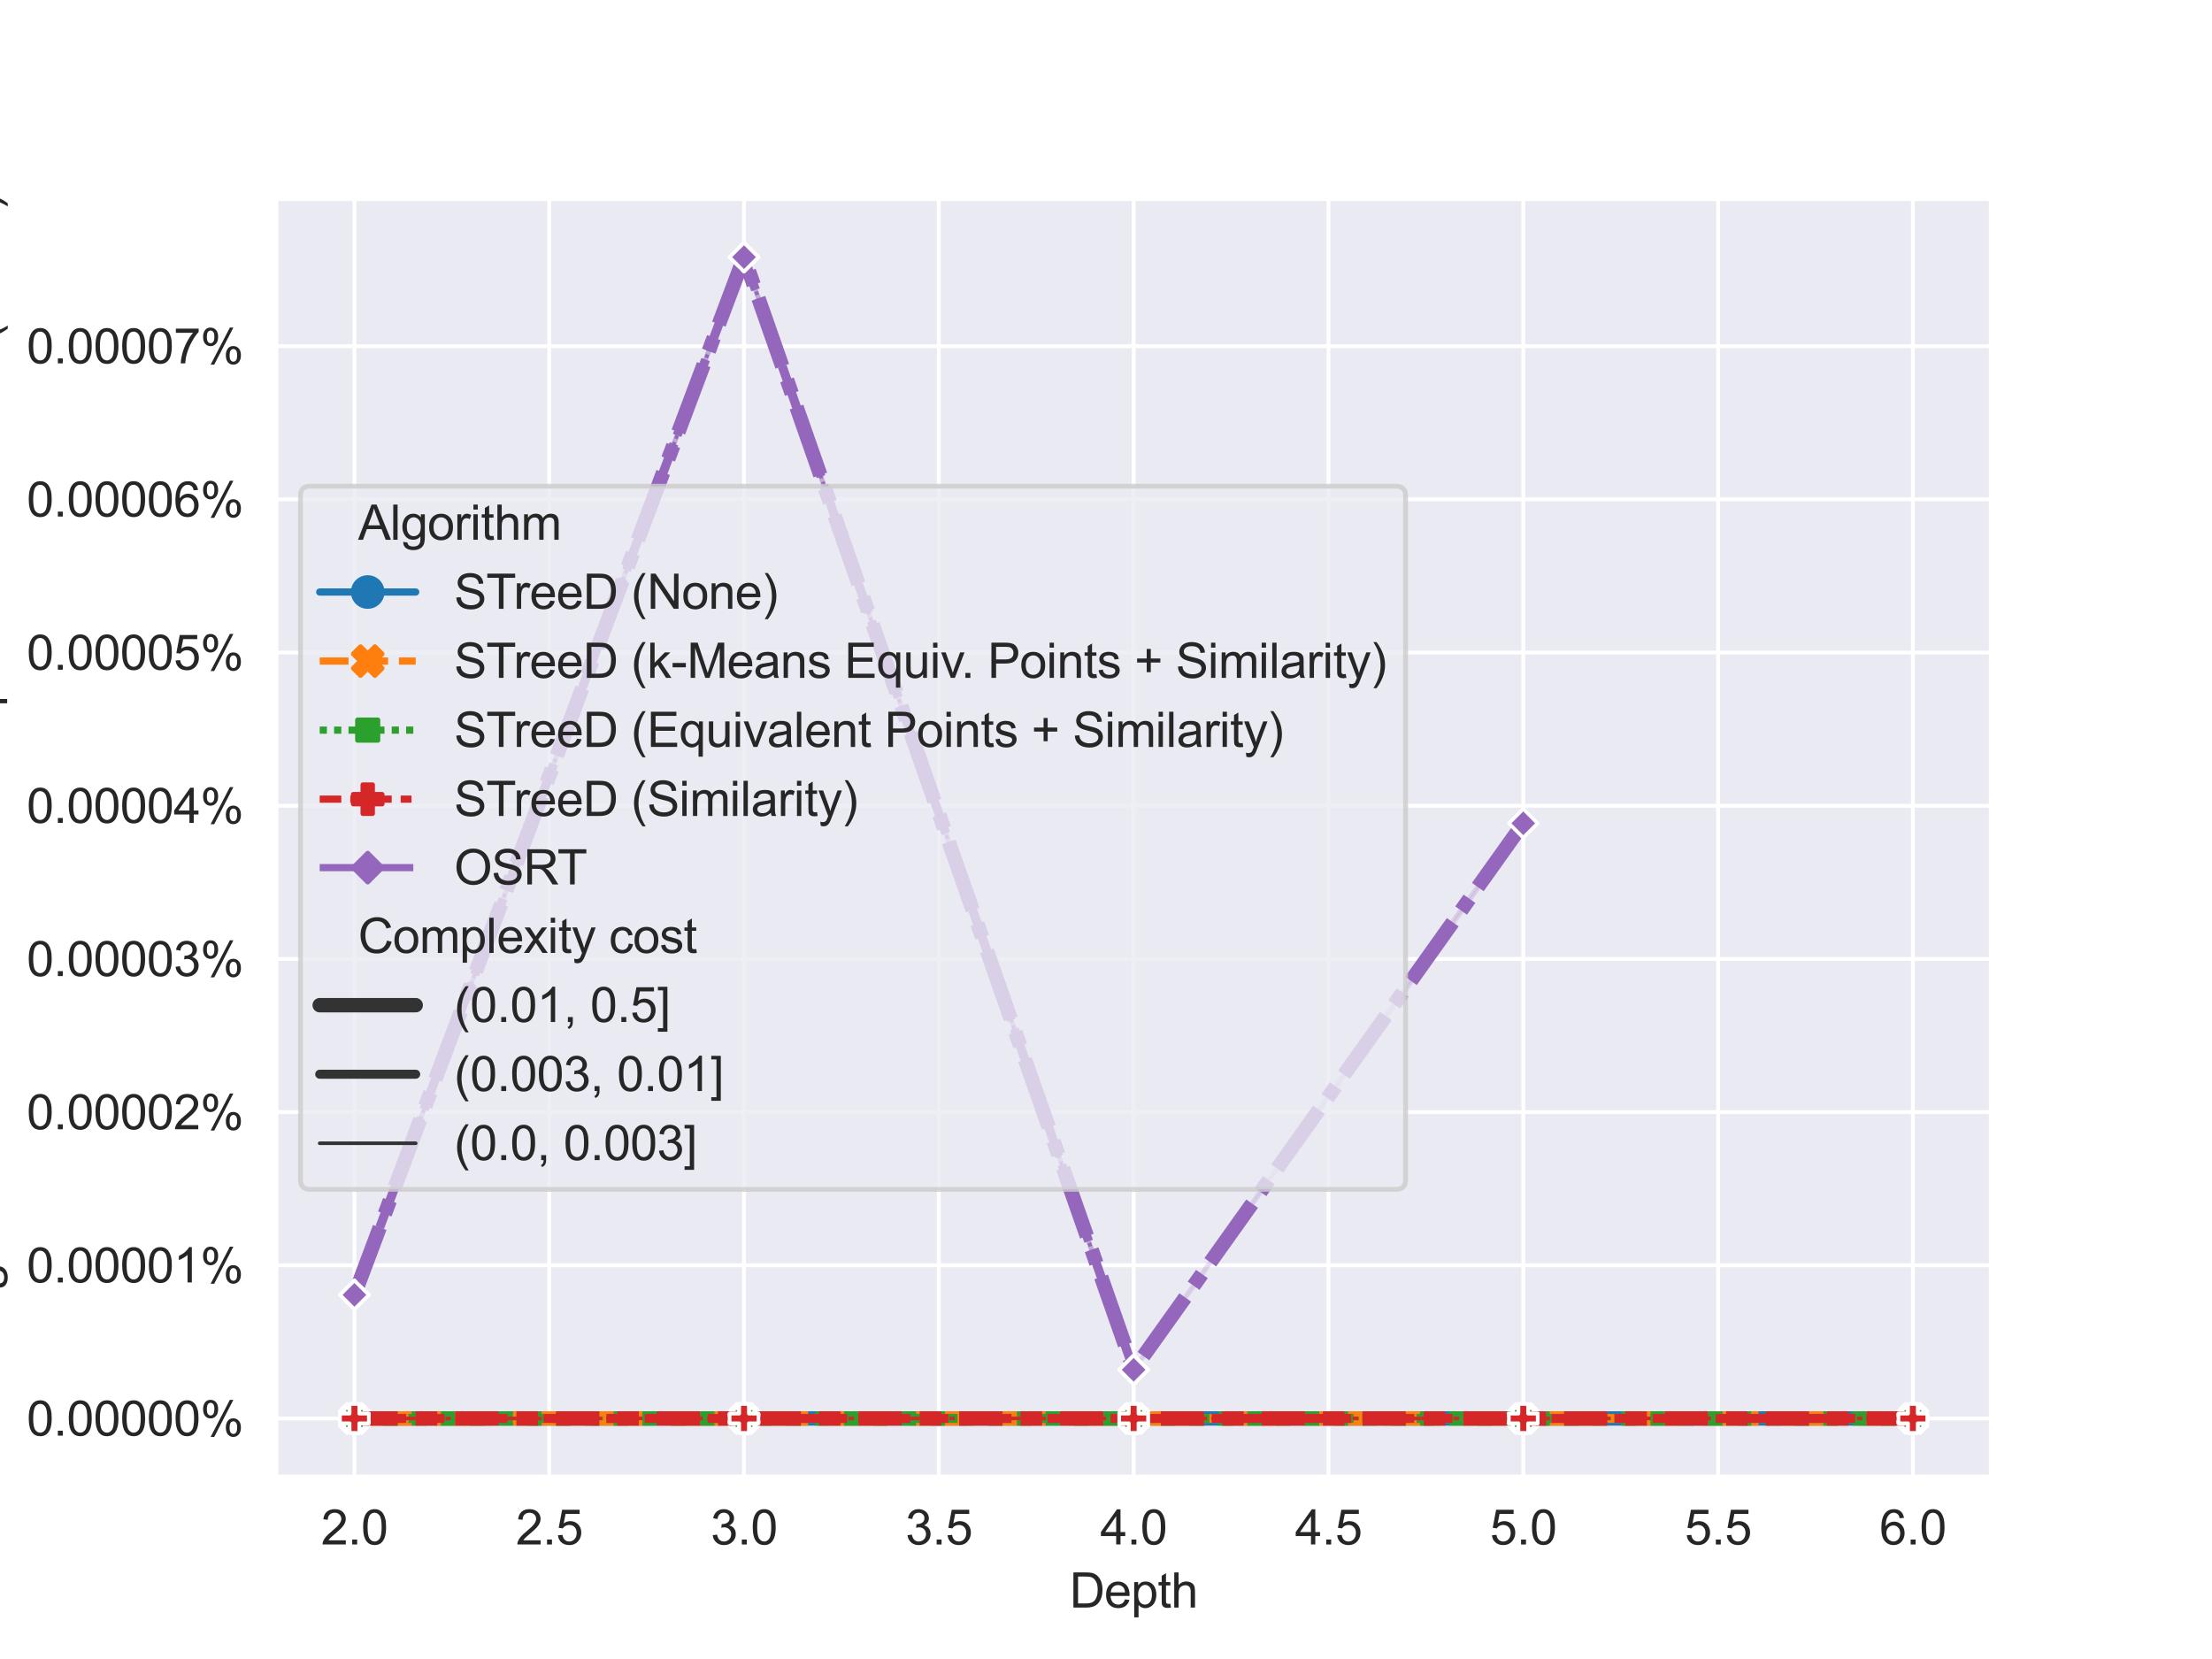 <?xml version="1.0" encoding="utf-8" standalone="no"?>
<!DOCTYPE svg PUBLIC "-//W3C//DTD SVG 1.1//EN"
  "http://www.w3.org/Graphics/SVG/1.1/DTD/svg11.dtd">
<svg xmlns:xlink="http://www.w3.org/1999/xlink" width="460.8pt" height="345.6pt" viewBox="0 0 460.8 345.6" xmlns="http://www.w3.org/2000/svg" version="1.1">
 <defs>
  <style type="text/css">*{stroke-linejoin: round; stroke-linecap: butt}</style>
 </defs>
 <g id="figure_1">
  <g id="patch_1">
   <path d="M 0 345.6 
L 460.8 345.6 
L 460.8 0 
L 0 0 
z
" style="fill: #ffffff"/>
  </g>
  <g id="axes_1">
   <g id="patch_2">
    <path d="M 57.6 307.584 
L 414.72 307.584 
L 414.72 41.472 
L 57.6 41.472 
z
" style="fill: #eaeaf2"/>
   </g>
   <g id="matplotlib.axis_1">
    <g id="xtick_1">
     <g id="line2d_1">
      <path d="M 73.833 307.584 
L 73.833 41.472 
" clip-path="url(#p56b2249e2d)" style="fill: none; stroke: #ffffff; stroke-width: 0.8; stroke-linecap: round"/>
     </g>
     <g id="text_1">
      <!-- 2.0 -->
      <g style="fill: #262626" transform="translate(66.883 321.742) scale(0.1 -0.1)">
       <defs>
        <path id="ArialMT-32" d="M 3222 541 
L 3222 0 
L 194 0 
Q 188 203 259 391 
Q 375 700 629 1000 
Q 884 1300 1366 1694 
Q 2113 2306 2375 2664 
Q 2638 3022 2638 3341 
Q 2638 3675 2398 3904 
Q 2159 4134 1775 4134 
Q 1369 4134 1125 3890 
Q 881 3647 878 3216 
L 300 3275 
Q 359 3922 746 4261 
Q 1134 4600 1788 4600 
Q 2447 4600 2831 4234 
Q 3216 3869 3216 3328 
Q 3216 3053 3103 2787 
Q 2991 2522 2730 2228 
Q 2469 1934 1863 1422 
Q 1356 997 1212 845 
Q 1069 694 975 541 
L 3222 541 
z
" transform="scale(0.016)"/>
        <path id="ArialMT-2e" d="M 581 0 
L 581 641 
L 1222 641 
L 1222 0 
L 581 0 
z
" transform="scale(0.016)"/>
        <path id="ArialMT-30" d="M 266 2259 
Q 266 3072 433 3567 
Q 600 4063 929 4331 
Q 1259 4600 1759 4600 
Q 2128 4600 2406 4451 
Q 2684 4303 2865 4023 
Q 3047 3744 3150 3342 
Q 3253 2941 3253 2259 
Q 3253 1453 3087 958 
Q 2922 463 2592 192 
Q 2263 -78 1759 -78 
Q 1097 -78 719 397 
Q 266 969 266 2259 
z
M 844 2259 
Q 844 1131 1108 757 
Q 1372 384 1759 384 
Q 2147 384 2411 759 
Q 2675 1134 2675 2259 
Q 2675 3391 2411 3762 
Q 2147 4134 1753 4134 
Q 1366 4134 1134 3806 
Q 844 3388 844 2259 
z
" transform="scale(0.016)"/>
       </defs>
       <use xlink:href="#ArialMT-32"/>
       <use xlink:href="#ArialMT-2e" x="55.615"/>
       <use xlink:href="#ArialMT-30" x="83.398"/>
      </g>
     </g>
    </g>
    <g id="xtick_2">
     <g id="line2d_2">
      <path d="M 114.415 307.584 
L 114.415 41.472 
" clip-path="url(#p56b2249e2d)" style="fill: none; stroke: #ffffff; stroke-width: 0.8; stroke-linecap: round"/>
     </g>
     <g id="text_2">
      <!-- 2.5 -->
      <g style="fill: #262626" transform="translate(107.465 321.742) scale(0.1 -0.1)">
       <defs>
        <path id="ArialMT-35" d="M 266 1200 
L 856 1250 
Q 922 819 1161 601 
Q 1400 384 1738 384 
Q 2144 384 2425 690 
Q 2706 997 2706 1503 
Q 2706 1984 2436 2262 
Q 2166 2541 1728 2541 
Q 1456 2541 1237 2417 
Q 1019 2294 894 2097 
L 366 2166 
L 809 4519 
L 3088 4519 
L 3088 3981 
L 1259 3981 
L 1013 2750 
Q 1425 3038 1878 3038 
Q 2478 3038 2890 2622 
Q 3303 2206 3303 1553 
Q 3303 931 2941 478 
Q 2500 -78 1738 -78 
Q 1113 -78 717 272 
Q 322 622 266 1200 
z
" transform="scale(0.016)"/>
       </defs>
       <use xlink:href="#ArialMT-32"/>
       <use xlink:href="#ArialMT-2e" x="55.615"/>
       <use xlink:href="#ArialMT-35" x="83.398"/>
      </g>
     </g>
    </g>
    <g id="xtick_3">
     <g id="line2d_3">
      <path d="M 154.996 307.584 
L 154.996 41.472 
" clip-path="url(#p56b2249e2d)" style="fill: none; stroke: #ffffff; stroke-width: 0.8; stroke-linecap: round"/>
     </g>
     <g id="text_3">
      <!-- 3.0 -->
      <g style="fill: #262626" transform="translate(148.046 321.742) scale(0.1 -0.1)">
       <defs>
        <path id="ArialMT-33" d="M 269 1209 
L 831 1284 
Q 928 806 1161 595 
Q 1394 384 1728 384 
Q 2125 384 2398 659 
Q 2672 934 2672 1341 
Q 2672 1728 2419 1979 
Q 2166 2231 1775 2231 
Q 1616 2231 1378 2169 
L 1441 2663 
Q 1497 2656 1531 2656 
Q 1891 2656 2178 2843 
Q 2466 3031 2466 3422 
Q 2466 3731 2256 3934 
Q 2047 4138 1716 4138 
Q 1388 4138 1169 3931 
Q 950 3725 888 3313 
L 325 3413 
Q 428 3978 793 4289 
Q 1159 4600 1703 4600 
Q 2078 4600 2393 4439 
Q 2709 4278 2876 4000 
Q 3044 3722 3044 3409 
Q 3044 3113 2884 2869 
Q 2725 2625 2413 2481 
Q 2819 2388 3044 2092 
Q 3269 1797 3269 1353 
Q 3269 753 2831 336 
Q 2394 -81 1725 -81 
Q 1122 -81 723 278 
Q 325 638 269 1209 
z
" transform="scale(0.016)"/>
       </defs>
       <use xlink:href="#ArialMT-33"/>
       <use xlink:href="#ArialMT-2e" x="55.615"/>
       <use xlink:href="#ArialMT-30" x="83.398"/>
      </g>
     </g>
    </g>
    <g id="xtick_4">
     <g id="line2d_4">
      <path d="M 195.578 307.584 
L 195.578 41.472 
" clip-path="url(#p56b2249e2d)" style="fill: none; stroke: #ffffff; stroke-width: 0.8; stroke-linecap: round"/>
     </g>
     <g id="text_4">
      <!-- 3.5 -->
      <g style="fill: #262626" transform="translate(188.628 321.742) scale(0.1 -0.1)">
       <use xlink:href="#ArialMT-33"/>
       <use xlink:href="#ArialMT-2e" x="55.615"/>
       <use xlink:href="#ArialMT-35" x="83.398"/>
      </g>
     </g>
    </g>
    <g id="xtick_5">
     <g id="line2d_5">
      <path d="M 236.16 307.584 
L 236.16 41.472 
" clip-path="url(#p56b2249e2d)" style="fill: none; stroke: #ffffff; stroke-width: 0.8; stroke-linecap: round"/>
     </g>
     <g id="text_5">
      <!-- 4.0 -->
      <g style="fill: #262626" transform="translate(229.21 321.742) scale(0.1 -0.1)">
       <defs>
        <path id="ArialMT-34" d="M 2069 0 
L 2069 1097 
L 81 1097 
L 81 1613 
L 2172 4581 
L 2631 4581 
L 2631 1613 
L 3250 1613 
L 3250 1097 
L 2631 1097 
L 2631 0 
L 2069 0 
z
M 2069 1613 
L 2069 3678 
L 634 1613 
L 2069 1613 
z
" transform="scale(0.016)"/>
       </defs>
       <use xlink:href="#ArialMT-34"/>
       <use xlink:href="#ArialMT-2e" x="55.615"/>
       <use xlink:href="#ArialMT-30" x="83.398"/>
      </g>
     </g>
    </g>
    <g id="xtick_6">
     <g id="line2d_6">
      <path d="M 276.742 307.584 
L 276.742 41.472 
" clip-path="url(#p56b2249e2d)" style="fill: none; stroke: #ffffff; stroke-width: 0.8; stroke-linecap: round"/>
     </g>
     <g id="text_6">
      <!-- 4.5 -->
      <g style="fill: #262626" transform="translate(269.792 321.742) scale(0.1 -0.1)">
       <use xlink:href="#ArialMT-34"/>
       <use xlink:href="#ArialMT-2e" x="55.615"/>
       <use xlink:href="#ArialMT-35" x="83.398"/>
      </g>
     </g>
    </g>
    <g id="xtick_7">
     <g id="line2d_7">
      <path d="M 317.324 307.584 
L 317.324 41.472 
" clip-path="url(#p56b2249e2d)" style="fill: none; stroke: #ffffff; stroke-width: 0.8; stroke-linecap: round"/>
     </g>
     <g id="text_7">
      <!-- 5.0 -->
      <g style="fill: #262626" transform="translate(310.374 321.742) scale(0.1 -0.1)">
       <use xlink:href="#ArialMT-35"/>
       <use xlink:href="#ArialMT-2e" x="55.615"/>
       <use xlink:href="#ArialMT-30" x="83.398"/>
      </g>
     </g>
    </g>
    <g id="xtick_8">
     <g id="line2d_8">
      <path d="M 357.905 307.584 
L 357.905 41.472 
" clip-path="url(#p56b2249e2d)" style="fill: none; stroke: #ffffff; stroke-width: 0.8; stroke-linecap: round"/>
     </g>
     <g id="text_8">
      <!-- 5.5 -->
      <g style="fill: #262626" transform="translate(350.955 321.742) scale(0.1 -0.1)">
       <use xlink:href="#ArialMT-35"/>
       <use xlink:href="#ArialMT-2e" x="55.615"/>
       <use xlink:href="#ArialMT-35" x="83.398"/>
      </g>
     </g>
    </g>
    <g id="xtick_9">
     <g id="line2d_9">
      <path d="M 398.487 307.584 
L 398.487 41.472 
" clip-path="url(#p56b2249e2d)" style="fill: none; stroke: #ffffff; stroke-width: 0.8; stroke-linecap: round"/>
     </g>
     <g id="text_9">
      <!-- 6.0 -->
      <g style="fill: #262626" transform="translate(391.537 321.742) scale(0.1 -0.1)">
       <defs>
        <path id="ArialMT-36" d="M 3184 3459 
L 2625 3416 
Q 2550 3747 2413 3897 
Q 2184 4138 1850 4138 
Q 1581 4138 1378 3988 
Q 1113 3794 959 3422 
Q 806 3050 800 2363 
Q 1003 2672 1297 2822 
Q 1591 2972 1913 2972 
Q 2475 2972 2870 2558 
Q 3266 2144 3266 1488 
Q 3266 1056 3080 686 
Q 2894 316 2569 119 
Q 2244 -78 1831 -78 
Q 1128 -78 684 439 
Q 241 956 241 2144 
Q 241 3472 731 4075 
Q 1159 4600 1884 4600 
Q 2425 4600 2770 4297 
Q 3116 3994 3184 3459 
z
M 888 1484 
Q 888 1194 1011 928 
Q 1134 663 1356 523 
Q 1578 384 1822 384 
Q 2178 384 2434 671 
Q 2691 959 2691 1453 
Q 2691 1928 2437 2201 
Q 2184 2475 1800 2475 
Q 1419 2475 1153 2201 
Q 888 1928 888 1484 
z
" transform="scale(0.016)"/>
       </defs>
       <use xlink:href="#ArialMT-36"/>
       <use xlink:href="#ArialMT-2e" x="55.615"/>
       <use xlink:href="#ArialMT-30" x="83.398"/>
      </g>
     </g>
    </g>
    <g id="text_10">
     <!-- Depth -->
     <g style="fill: #262626" transform="translate(222.819 334.887) scale(0.1 -0.1)">
      <defs>
       <path id="ArialMT-44" d="M 494 0 
L 494 4581 
L 2072 4581 
Q 2606 4581 2888 4516 
Q 3281 4425 3559 4188 
Q 3922 3881 4101 3404 
Q 4281 2928 4281 2316 
Q 4281 1794 4159 1391 
Q 4038 988 3847 723 
Q 3656 459 3429 307 
Q 3203 156 2883 78 
Q 2563 0 2147 0 
L 494 0 
z
M 1100 541 
L 2078 541 
Q 2531 541 2789 625 
Q 3047 709 3200 863 
Q 3416 1078 3536 1442 
Q 3656 1806 3656 2325 
Q 3656 3044 3420 3430 
Q 3184 3816 2847 3947 
Q 2603 4041 2063 4041 
L 1100 4041 
L 1100 541 
z
" transform="scale(0.016)"/>
       <path id="ArialMT-65" d="M 2694 1069 
L 3275 997 
Q 3138 488 2766 206 
Q 2394 -75 1816 -75 
Q 1088 -75 661 373 
Q 234 822 234 1631 
Q 234 2469 665 2931 
Q 1097 3394 1784 3394 
Q 2450 3394 2872 2941 
Q 3294 2488 3294 1666 
Q 3294 1616 3291 1516 
L 816 1516 
Q 847 969 1125 678 
Q 1403 388 1819 388 
Q 2128 388 2347 550 
Q 2566 713 2694 1069 
z
M 847 1978 
L 2700 1978 
Q 2663 2397 2488 2606 
Q 2219 2931 1791 2931 
Q 1403 2931 1139 2672 
Q 875 2413 847 1978 
z
" transform="scale(0.016)"/>
       <path id="ArialMT-70" d="M 422 -1272 
L 422 3319 
L 934 3319 
L 934 2888 
Q 1116 3141 1344 3267 
Q 1572 3394 1897 3394 
Q 2322 3394 2647 3175 
Q 2972 2956 3137 2557 
Q 3303 2159 3303 1684 
Q 3303 1175 3120 767 
Q 2938 359 2589 142 
Q 2241 -75 1856 -75 
Q 1575 -75 1351 44 
Q 1128 163 984 344 
L 984 -1272 
L 422 -1272 
z
M 931 1641 
Q 931 1000 1190 694 
Q 1450 388 1819 388 
Q 2194 388 2461 705 
Q 2728 1022 2728 1688 
Q 2728 2322 2467 2637 
Q 2206 2953 1844 2953 
Q 1484 2953 1207 2617 
Q 931 2281 931 1641 
z
" transform="scale(0.016)"/>
       <path id="ArialMT-74" d="M 1650 503 
L 1731 6 
Q 1494 -44 1306 -44 
Q 1000 -44 831 53 
Q 663 150 594 308 
Q 525 466 525 972 
L 525 2881 
L 113 2881 
L 113 3319 
L 525 3319 
L 525 4141 
L 1084 4478 
L 1084 3319 
L 1650 3319 
L 1650 2881 
L 1084 2881 
L 1084 941 
Q 1084 700 1114 631 
Q 1144 563 1211 522 
Q 1278 481 1403 481 
Q 1497 481 1650 503 
z
" transform="scale(0.016)"/>
       <path id="ArialMT-68" d="M 422 0 
L 422 4581 
L 984 4581 
L 984 2938 
Q 1378 3394 1978 3394 
Q 2347 3394 2619 3248 
Q 2891 3103 3008 2847 
Q 3125 2591 3125 2103 
L 3125 0 
L 2563 0 
L 2563 2103 
Q 2563 2525 2380 2717 
Q 2197 2909 1863 2909 
Q 1613 2909 1392 2779 
Q 1172 2650 1078 2428 
Q 984 2206 984 1816 
L 984 0 
L 422 0 
z
" transform="scale(0.016)"/>
      </defs>
      <use xlink:href="#ArialMT-44"/>
      <use xlink:href="#ArialMT-65" x="72.217"/>
      <use xlink:href="#ArialMT-70" x="127.832"/>
      <use xlink:href="#ArialMT-74" x="183.447"/>
      <use xlink:href="#ArialMT-68" x="211.23"/>
     </g>
    </g>
   </g>
   <g id="matplotlib.axis_2">
    <g id="ytick_1">
     <g id="line2d_10">
      <path d="M 57.6 295.488 
L 414.72 295.488 
" clip-path="url(#p56b2249e2d)" style="fill: none; stroke: #ffffff; stroke-width: 0.8; stroke-linecap: round"/>
     </g>
     <g id="text_11">
      <!-- 0.00000% -->
      <g style="fill: #262626" transform="translate(5.564 299.067) scale(0.1 -0.1)">
       <defs>
        <path id="ArialMT-25" d="M 372 3481 
Q 372 3972 619 4315 
Q 866 4659 1334 4659 
Q 1766 4659 2048 4351 
Q 2331 4044 2331 3447 
Q 2331 2866 2045 2552 
Q 1759 2238 1341 2238 
Q 925 2238 648 2547 
Q 372 2856 372 3481 
z
M 1350 4272 
Q 1141 4272 1002 4090 
Q 863 3909 863 3425 
Q 863 2984 1003 2804 
Q 1144 2625 1350 2625 
Q 1563 2625 1702 2806 
Q 1841 2988 1841 3469 
Q 1841 3913 1700 4092 
Q 1559 4272 1350 4272 
z
M 1353 -169 
L 3859 4659 
L 4316 4659 
L 1819 -169 
L 1353 -169 
z
M 3334 1075 
Q 3334 1569 3581 1911 
Q 3828 2253 4300 2253 
Q 4731 2253 5014 1945 
Q 5297 1638 5297 1041 
Q 5297 459 5011 145 
Q 4725 -169 4303 -169 
Q 3888 -169 3611 142 
Q 3334 453 3334 1075 
z
M 4316 1866 
Q 4103 1866 3964 1684 
Q 3825 1503 3825 1019 
Q 3825 581 3965 400 
Q 4106 219 4313 219 
Q 4528 219 4667 400 
Q 4806 581 4806 1063 
Q 4806 1506 4665 1686 
Q 4525 1866 4316 1866 
z
" transform="scale(0.016)"/>
       </defs>
       <use xlink:href="#ArialMT-30"/>
       <use xlink:href="#ArialMT-2e" x="55.615"/>
       <use xlink:href="#ArialMT-30" x="83.398"/>
       <use xlink:href="#ArialMT-30" x="139.014"/>
       <use xlink:href="#ArialMT-30" x="194.629"/>
       <use xlink:href="#ArialMT-30" x="250.244"/>
       <use xlink:href="#ArialMT-30" x="305.859"/>
       <use xlink:href="#ArialMT-25" x="361.475"/>
      </g>
     </g>
    </g>
    <g id="ytick_2">
     <g id="line2d_11">
      <path d="M 57.6 263.577 
L 414.72 263.577 
" clip-path="url(#p56b2249e2d)" style="fill: none; stroke: #ffffff; stroke-width: 0.8; stroke-linecap: round"/>
     </g>
     <g id="text_12">
      <!-- 0.00001% -->
      <g style="fill: #262626" transform="translate(5.564 267.156) scale(0.1 -0.1)">
       <defs>
        <path id="ArialMT-31" d="M 2384 0 
L 1822 0 
L 1822 3584 
Q 1619 3391 1289 3197 
Q 959 3003 697 2906 
L 697 3450 
Q 1169 3672 1522 3987 
Q 1875 4303 2022 4600 
L 2384 4600 
L 2384 0 
z
" transform="scale(0.016)"/>
       </defs>
       <use xlink:href="#ArialMT-30"/>
       <use xlink:href="#ArialMT-2e" x="55.615"/>
       <use xlink:href="#ArialMT-30" x="83.398"/>
       <use xlink:href="#ArialMT-30" x="139.014"/>
       <use xlink:href="#ArialMT-30" x="194.629"/>
       <use xlink:href="#ArialMT-30" x="250.244"/>
       <use xlink:href="#ArialMT-31" x="305.859"/>
       <use xlink:href="#ArialMT-25" x="361.475"/>
      </g>
     </g>
    </g>
    <g id="ytick_3">
     <g id="line2d_12">
      <path d="M 57.6 231.667 
L 414.72 231.667 
" clip-path="url(#p56b2249e2d)" style="fill: none; stroke: #ffffff; stroke-width: 0.8; stroke-linecap: round"/>
     </g>
     <g id="text_13">
      <!-- 0.00002% -->
      <g style="fill: #262626" transform="translate(5.564 235.246) scale(0.1 -0.1)">
       <use xlink:href="#ArialMT-30"/>
       <use xlink:href="#ArialMT-2e" x="55.615"/>
       <use xlink:href="#ArialMT-30" x="83.398"/>
       <use xlink:href="#ArialMT-30" x="139.014"/>
       <use xlink:href="#ArialMT-30" x="194.629"/>
       <use xlink:href="#ArialMT-30" x="250.244"/>
       <use xlink:href="#ArialMT-32" x="305.859"/>
       <use xlink:href="#ArialMT-25" x="361.475"/>
      </g>
     </g>
    </g>
    <g id="ytick_4">
     <g id="line2d_13">
      <path d="M 57.6 199.756 
L 414.72 199.756 
" clip-path="url(#p56b2249e2d)" style="fill: none; stroke: #ffffff; stroke-width: 0.8; stroke-linecap: round"/>
     </g>
     <g id="text_14">
      <!-- 0.00003% -->
      <g style="fill: #262626" transform="translate(5.564 203.335) scale(0.1 -0.1)">
       <use xlink:href="#ArialMT-30"/>
       <use xlink:href="#ArialMT-2e" x="55.615"/>
       <use xlink:href="#ArialMT-30" x="83.398"/>
       <use xlink:href="#ArialMT-30" x="139.014"/>
       <use xlink:href="#ArialMT-30" x="194.629"/>
       <use xlink:href="#ArialMT-30" x="250.244"/>
       <use xlink:href="#ArialMT-33" x="305.859"/>
       <use xlink:href="#ArialMT-25" x="361.475"/>
      </g>
     </g>
    </g>
    <g id="ytick_5">
     <g id="line2d_14">
      <path d="M 57.6 167.846 
L 414.72 167.846 
" clip-path="url(#p56b2249e2d)" style="fill: none; stroke: #ffffff; stroke-width: 0.8; stroke-linecap: round"/>
     </g>
     <g id="text_15">
      <!-- 0.00004% -->
      <g style="fill: #262626" transform="translate(5.564 171.425) scale(0.1 -0.1)">
       <use xlink:href="#ArialMT-30"/>
       <use xlink:href="#ArialMT-2e" x="55.615"/>
       <use xlink:href="#ArialMT-30" x="83.398"/>
       <use xlink:href="#ArialMT-30" x="139.014"/>
       <use xlink:href="#ArialMT-30" x="194.629"/>
       <use xlink:href="#ArialMT-30" x="250.244"/>
       <use xlink:href="#ArialMT-34" x="305.859"/>
       <use xlink:href="#ArialMT-25" x="361.475"/>
      </g>
     </g>
    </g>
    <g id="ytick_6">
     <g id="line2d_15">
      <path d="M 57.6 135.935 
L 414.72 135.935 
" clip-path="url(#p56b2249e2d)" style="fill: none; stroke: #ffffff; stroke-width: 0.8; stroke-linecap: round"/>
     </g>
     <g id="text_16">
      <!-- 0.00005% -->
      <g style="fill: #262626" transform="translate(5.564 139.514) scale(0.1 -0.1)">
       <use xlink:href="#ArialMT-30"/>
       <use xlink:href="#ArialMT-2e" x="55.615"/>
       <use xlink:href="#ArialMT-30" x="83.398"/>
       <use xlink:href="#ArialMT-30" x="139.014"/>
       <use xlink:href="#ArialMT-30" x="194.629"/>
       <use xlink:href="#ArialMT-30" x="250.244"/>
       <use xlink:href="#ArialMT-35" x="305.859"/>
       <use xlink:href="#ArialMT-25" x="361.475"/>
      </g>
     </g>
    </g>
    <g id="ytick_7">
     <g id="line2d_16">
      <path d="M 57.6 104.025 
L 414.72 104.025 
" clip-path="url(#p56b2249e2d)" style="fill: none; stroke: #ffffff; stroke-width: 0.8; stroke-linecap: round"/>
     </g>
     <g id="text_17">
      <!-- 0.00006% -->
      <g style="fill: #262626" transform="translate(5.564 107.604) scale(0.1 -0.1)">
       <use xlink:href="#ArialMT-30"/>
       <use xlink:href="#ArialMT-2e" x="55.615"/>
       <use xlink:href="#ArialMT-30" x="83.398"/>
       <use xlink:href="#ArialMT-30" x="139.014"/>
       <use xlink:href="#ArialMT-30" x="194.629"/>
       <use xlink:href="#ArialMT-30" x="250.244"/>
       <use xlink:href="#ArialMT-36" x="305.859"/>
       <use xlink:href="#ArialMT-25" x="361.475"/>
      </g>
     </g>
    </g>
    <g id="ytick_8">
     <g id="line2d_17">
      <path d="M 57.6 72.114 
L 414.72 72.114 
" clip-path="url(#p56b2249e2d)" style="fill: none; stroke: #ffffff; stroke-width: 0.8; stroke-linecap: round"/>
     </g>
     <g id="text_18">
      <!-- 0.00007% -->
      <g style="fill: #262626" transform="translate(5.564 75.693) scale(0.1 -0.1)">
       <defs>
        <path id="ArialMT-37" d="M 303 3981 
L 303 4522 
L 3269 4522 
L 3269 4084 
Q 2831 3619 2401 2847 
Q 1972 2075 1738 1259 
Q 1569 684 1522 0 
L 944 0 
Q 953 541 1156 1306 
Q 1359 2072 1739 2783 
Q 2119 3494 2547 3981 
L 303 3981 
z
" transform="scale(0.016)"/>
       </defs>
       <use xlink:href="#ArialMT-30"/>
       <use xlink:href="#ArialMT-2e" x="55.615"/>
       <use xlink:href="#ArialMT-30" x="83.398"/>
       <use xlink:href="#ArialMT-30" x="139.014"/>
       <use xlink:href="#ArialMT-30" x="194.629"/>
       <use xlink:href="#ArialMT-30" x="250.244"/>
       <use xlink:href="#ArialMT-37" x="305.859"/>
       <use xlink:href="#ArialMT-25" x="361.475"/>
      </g>
     </g>
    </g>
    <g id="text_19">
     <!-- Percentage difference in RMSE compared to STreeD (None) -->
     <g style="fill: #262626" transform="translate(-0.541 308.751) rotate(-90) scale(0.1 -0.1)">
      <defs>
       <path id="ArialMT-50" d="M 494 0 
L 494 4581 
L 2222 4581 
Q 2678 4581 2919 4538 
Q 3256 4481 3484 4323 
Q 3713 4166 3852 3881 
Q 3991 3597 3991 3256 
Q 3991 2672 3619 2267 
Q 3247 1863 2275 1863 
L 1100 1863 
L 1100 0 
L 494 0 
z
M 1100 2403 
L 2284 2403 
Q 2872 2403 3119 2622 
Q 3366 2841 3366 3238 
Q 3366 3525 3220 3729 
Q 3075 3934 2838 4000 
Q 2684 4041 2272 4041 
L 1100 4041 
L 1100 2403 
z
" transform="scale(0.016)"/>
       <path id="ArialMT-72" d="M 416 0 
L 416 3319 
L 922 3319 
L 922 2816 
Q 1116 3169 1280 3281 
Q 1444 3394 1641 3394 
Q 1925 3394 2219 3213 
L 2025 2691 
Q 1819 2813 1613 2813 
Q 1428 2813 1281 2702 
Q 1134 2591 1072 2394 
Q 978 2094 978 1738 
L 978 0 
L 416 0 
z
" transform="scale(0.016)"/>
       <path id="ArialMT-63" d="M 2588 1216 
L 3141 1144 
Q 3050 572 2676 248 
Q 2303 -75 1759 -75 
Q 1078 -75 664 370 
Q 250 816 250 1647 
Q 250 2184 428 2587 
Q 606 2991 970 3192 
Q 1334 3394 1763 3394 
Q 2303 3394 2647 3120 
Q 2991 2847 3088 2344 
L 2541 2259 
Q 2463 2594 2264 2762 
Q 2066 2931 1784 2931 
Q 1359 2931 1093 2626 
Q 828 2322 828 1663 
Q 828 994 1084 691 
Q 1341 388 1753 388 
Q 2084 388 2306 591 
Q 2528 794 2588 1216 
z
" transform="scale(0.016)"/>
       <path id="ArialMT-6e" d="M 422 0 
L 422 3319 
L 928 3319 
L 928 2847 
Q 1294 3394 1984 3394 
Q 2284 3394 2536 3286 
Q 2788 3178 2913 3003 
Q 3038 2828 3088 2588 
Q 3119 2431 3119 2041 
L 3119 0 
L 2556 0 
L 2556 2019 
Q 2556 2363 2490 2533 
Q 2425 2703 2258 2804 
Q 2091 2906 1866 2906 
Q 1506 2906 1245 2678 
Q 984 2450 984 1813 
L 984 0 
L 422 0 
z
" transform="scale(0.016)"/>
       <path id="ArialMT-61" d="M 2588 409 
Q 2275 144 1986 34 
Q 1697 -75 1366 -75 
Q 819 -75 525 192 
Q 231 459 231 875 
Q 231 1119 342 1320 
Q 453 1522 633 1644 
Q 813 1766 1038 1828 
Q 1203 1872 1538 1913 
Q 2219 1994 2541 2106 
Q 2544 2222 2544 2253 
Q 2544 2597 2384 2738 
Q 2169 2928 1744 2928 
Q 1347 2928 1158 2789 
Q 969 2650 878 2297 
L 328 2372 
Q 403 2725 575 2942 
Q 747 3159 1072 3276 
Q 1397 3394 1825 3394 
Q 2250 3394 2515 3294 
Q 2781 3194 2906 3042 
Q 3031 2891 3081 2659 
Q 3109 2516 3109 2141 
L 3109 1391 
Q 3109 606 3145 398 
Q 3181 191 3288 0 
L 2700 0 
Q 2613 175 2588 409 
z
M 2541 1666 
Q 2234 1541 1622 1453 
Q 1275 1403 1131 1340 
Q 988 1278 909 1158 
Q 831 1038 831 891 
Q 831 666 1001 516 
Q 1172 366 1500 366 
Q 1825 366 2078 508 
Q 2331 650 2450 897 
Q 2541 1088 2541 1459 
L 2541 1666 
z
" transform="scale(0.016)"/>
       <path id="ArialMT-67" d="M 319 -275 
L 866 -356 
Q 900 -609 1056 -725 
Q 1266 -881 1628 -881 
Q 2019 -881 2231 -725 
Q 2444 -569 2519 -288 
Q 2563 -116 2559 434 
Q 2191 0 1641 0 
Q 956 0 581 494 
Q 206 988 206 1678 
Q 206 2153 378 2554 
Q 550 2956 876 3175 
Q 1203 3394 1644 3394 
Q 2231 3394 2613 2919 
L 2613 3319 
L 3131 3319 
L 3131 450 
Q 3131 -325 2973 -648 
Q 2816 -972 2473 -1159 
Q 2131 -1347 1631 -1347 
Q 1038 -1347 672 -1080 
Q 306 -813 319 -275 
z
M 784 1719 
Q 784 1066 1043 766 
Q 1303 466 1694 466 
Q 2081 466 2343 764 
Q 2606 1063 2606 1700 
Q 2606 2309 2336 2618 
Q 2066 2928 1684 2928 
Q 1309 2928 1046 2623 
Q 784 2319 784 1719 
z
" transform="scale(0.016)"/>
       <path id="ArialMT-20" transform="scale(0.016)"/>
       <path id="ArialMT-64" d="M 2575 0 
L 2575 419 
Q 2259 -75 1647 -75 
Q 1250 -75 917 144 
Q 584 363 401 755 
Q 219 1147 219 1656 
Q 219 2153 384 2558 
Q 550 2963 881 3178 
Q 1213 3394 1622 3394 
Q 1922 3394 2156 3267 
Q 2391 3141 2538 2938 
L 2538 4581 
L 3097 4581 
L 3097 0 
L 2575 0 
z
M 797 1656 
Q 797 1019 1065 703 
Q 1334 388 1700 388 
Q 2069 388 2326 689 
Q 2584 991 2584 1609 
Q 2584 2291 2321 2609 
Q 2059 2928 1675 2928 
Q 1300 2928 1048 2622 
Q 797 2316 797 1656 
z
" transform="scale(0.016)"/>
       <path id="ArialMT-69" d="M 425 3934 
L 425 4581 
L 988 4581 
L 988 3934 
L 425 3934 
z
M 425 0 
L 425 3319 
L 988 3319 
L 988 0 
L 425 0 
z
" transform="scale(0.016)"/>
       <path id="ArialMT-66" d="M 556 0 
L 556 2881 
L 59 2881 
L 59 3319 
L 556 3319 
L 556 3672 
Q 556 4006 616 4169 
Q 697 4388 901 4523 
Q 1106 4659 1475 4659 
Q 1713 4659 2000 4603 
L 1916 4113 
Q 1741 4144 1584 4144 
Q 1328 4144 1222 4034 
Q 1116 3925 1116 3625 
L 1116 3319 
L 1763 3319 
L 1763 2881 
L 1116 2881 
L 1116 0 
L 556 0 
z
" transform="scale(0.016)"/>
       <path id="ArialMT-52" d="M 503 0 
L 503 4581 
L 2534 4581 
Q 3147 4581 3465 4457 
Q 3784 4334 3975 4021 
Q 4166 3709 4166 3331 
Q 4166 2844 3850 2509 
Q 3534 2175 2875 2084 
Q 3116 1969 3241 1856 
Q 3506 1613 3744 1247 
L 4541 0 
L 3778 0 
L 3172 953 
Q 2906 1366 2734 1584 
Q 2563 1803 2427 1890 
Q 2291 1978 2150 2013 
Q 2047 2034 1813 2034 
L 1109 2034 
L 1109 0 
L 503 0 
z
M 1109 2559 
L 2413 2559 
Q 2828 2559 3062 2645 
Q 3297 2731 3419 2920 
Q 3541 3109 3541 3331 
Q 3541 3656 3305 3865 
Q 3069 4075 2559 4075 
L 1109 4075 
L 1109 2559 
z
" transform="scale(0.016)"/>
       <path id="ArialMT-4d" d="M 475 0 
L 475 4581 
L 1388 4581 
L 2472 1338 
Q 2622 884 2691 659 
Q 2769 909 2934 1394 
L 4031 4581 
L 4847 4581 
L 4847 0 
L 4263 0 
L 4263 3834 
L 2931 0 
L 2384 0 
L 1059 3900 
L 1059 0 
L 475 0 
z
" transform="scale(0.016)"/>
       <path id="ArialMT-53" d="M 288 1472 
L 859 1522 
Q 900 1178 1048 958 
Q 1197 738 1509 602 
Q 1822 466 2213 466 
Q 2559 466 2825 569 
Q 3091 672 3220 851 
Q 3350 1031 3350 1244 
Q 3350 1459 3225 1620 
Q 3100 1781 2813 1891 
Q 2628 1963 1997 2114 
Q 1366 2266 1113 2400 
Q 784 2572 623 2826 
Q 463 3081 463 3397 
Q 463 3744 659 4045 
Q 856 4347 1234 4503 
Q 1613 4659 2075 4659 
Q 2584 4659 2973 4495 
Q 3363 4331 3572 4012 
Q 3781 3694 3797 3291 
L 3216 3247 
Q 3169 3681 2898 3903 
Q 2628 4125 2100 4125 
Q 1550 4125 1298 3923 
Q 1047 3722 1047 3438 
Q 1047 3191 1225 3031 
Q 1400 2872 2139 2705 
Q 2878 2538 3153 2413 
Q 3553 2228 3743 1945 
Q 3934 1663 3934 1294 
Q 3934 928 3725 604 
Q 3516 281 3123 101 
Q 2731 -78 2241 -78 
Q 1619 -78 1198 103 
Q 778 284 539 648 
Q 300 1013 288 1472 
z
" transform="scale(0.016)"/>
       <path id="ArialMT-45" d="M 506 0 
L 506 4581 
L 3819 4581 
L 3819 4041 
L 1113 4041 
L 1113 2638 
L 3647 2638 
L 3647 2100 
L 1113 2100 
L 1113 541 
L 3925 541 
L 3925 0 
L 506 0 
z
" transform="scale(0.016)"/>
       <path id="ArialMT-6f" d="M 213 1659 
Q 213 2581 725 3025 
Q 1153 3394 1769 3394 
Q 2453 3394 2887 2945 
Q 3322 2497 3322 1706 
Q 3322 1066 3130 698 
Q 2938 331 2570 128 
Q 2203 -75 1769 -75 
Q 1072 -75 642 372 
Q 213 819 213 1659 
z
M 791 1659 
Q 791 1022 1069 705 
Q 1347 388 1769 388 
Q 2188 388 2466 706 
Q 2744 1025 2744 1678 
Q 2744 2294 2464 2611 
Q 2184 2928 1769 2928 
Q 1347 2928 1069 2612 
Q 791 2297 791 1659 
z
" transform="scale(0.016)"/>
       <path id="ArialMT-6d" d="M 422 0 
L 422 3319 
L 925 3319 
L 925 2853 
Q 1081 3097 1340 3245 
Q 1600 3394 1931 3394 
Q 2300 3394 2536 3241 
Q 2772 3088 2869 2813 
Q 3263 3394 3894 3394 
Q 4388 3394 4653 3120 
Q 4919 2847 4919 2278 
L 4919 0 
L 4359 0 
L 4359 2091 
Q 4359 2428 4304 2576 
Q 4250 2725 4106 2815 
Q 3963 2906 3769 2906 
Q 3419 2906 3187 2673 
Q 2956 2441 2956 1928 
L 2956 0 
L 2394 0 
L 2394 2156 
Q 2394 2531 2256 2718 
Q 2119 2906 1806 2906 
Q 1569 2906 1367 2781 
Q 1166 2656 1075 2415 
Q 984 2175 984 1722 
L 984 0 
L 422 0 
z
" transform="scale(0.016)"/>
       <path id="ArialMT-54" d="M 1659 0 
L 1659 4041 
L 150 4041 
L 150 4581 
L 3781 4581 
L 3781 4041 
L 2266 4041 
L 2266 0 
L 1659 0 
z
" transform="scale(0.016)"/>
       <path id="ArialMT-28" d="M 1497 -1347 
Q 1031 -759 709 28 
Q 388 816 388 1659 
Q 388 2403 628 3084 
Q 909 3875 1497 4659 
L 1900 4659 
Q 1522 4009 1400 3731 
Q 1209 3300 1100 2831 
Q 966 2247 966 1656 
Q 966 153 1900 -1347 
L 1497 -1347 
z
" transform="scale(0.016)"/>
       <path id="ArialMT-4e" d="M 488 0 
L 488 4581 
L 1109 4581 
L 3516 984 
L 3516 4581 
L 4097 4581 
L 4097 0 
L 3475 0 
L 1069 3600 
L 1069 0 
L 488 0 
z
" transform="scale(0.016)"/>
       <path id="ArialMT-29" d="M 791 -1347 
L 388 -1347 
Q 1322 153 1322 1656 
Q 1322 2244 1188 2822 
Q 1081 3291 891 3722 
Q 769 4003 388 4659 
L 791 4659 
Q 1378 3875 1659 3084 
Q 1900 2403 1900 1659 
Q 1900 816 1576 28 
Q 1253 -759 791 -1347 
z
" transform="scale(0.016)"/>
      </defs>
      <use xlink:href="#ArialMT-50"/>
      <use xlink:href="#ArialMT-65" x="66.699"/>
      <use xlink:href="#ArialMT-72" x="122.314"/>
      <use xlink:href="#ArialMT-63" x="155.615"/>
      <use xlink:href="#ArialMT-65" x="205.615"/>
      <use xlink:href="#ArialMT-6e" x="261.23"/>
      <use xlink:href="#ArialMT-74" x="316.846"/>
      <use xlink:href="#ArialMT-61" x="344.629"/>
      <use xlink:href="#ArialMT-67" x="400.244"/>
      <use xlink:href="#ArialMT-65" x="455.859"/>
      <use xlink:href="#ArialMT-20" x="511.475"/>
      <use xlink:href="#ArialMT-64" x="539.258"/>
      <use xlink:href="#ArialMT-69" x="594.873"/>
      <use xlink:href="#ArialMT-66" x="617.09"/>
      <use xlink:href="#ArialMT-66" x="643.123"/>
      <use xlink:href="#ArialMT-65" x="670.906"/>
      <use xlink:href="#ArialMT-72" x="726.521"/>
      <use xlink:href="#ArialMT-65" x="759.822"/>
      <use xlink:href="#ArialMT-6e" x="815.438"/>
      <use xlink:href="#ArialMT-63" x="871.053"/>
      <use xlink:href="#ArialMT-65" x="921.053"/>
      <use xlink:href="#ArialMT-20" x="976.668"/>
      <use xlink:href="#ArialMT-69" x="1004.451"/>
      <use xlink:href="#ArialMT-6e" x="1026.668"/>
      <use xlink:href="#ArialMT-20" x="1082.283"/>
      <use xlink:href="#ArialMT-52" x="1110.066"/>
      <use xlink:href="#ArialMT-4d" x="1182.283"/>
      <use xlink:href="#ArialMT-53" x="1265.584"/>
      <use xlink:href="#ArialMT-45" x="1332.283"/>
      <use xlink:href="#ArialMT-20" x="1398.982"/>
      <use xlink:href="#ArialMT-63" x="1426.766"/>
      <use xlink:href="#ArialMT-6f" x="1476.766"/>
      <use xlink:href="#ArialMT-6d" x="1532.381"/>
      <use xlink:href="#ArialMT-70" x="1615.682"/>
      <use xlink:href="#ArialMT-61" x="1671.297"/>
      <use xlink:href="#ArialMT-72" x="1726.912"/>
      <use xlink:href="#ArialMT-65" x="1760.213"/>
      <use xlink:href="#ArialMT-64" x="1815.828"/>
      <use xlink:href="#ArialMT-20" x="1871.443"/>
      <use xlink:href="#ArialMT-74" x="1899.227"/>
      <use xlink:href="#ArialMT-6f" x="1927.01"/>
      <use xlink:href="#ArialMT-20" x="1982.625"/>
      <use xlink:href="#ArialMT-53" x="2010.408"/>
      <use xlink:href="#ArialMT-54" x="2077.107"/>
      <use xlink:href="#ArialMT-72" x="2134.441"/>
      <use xlink:href="#ArialMT-65" x="2167.742"/>
      <use xlink:href="#ArialMT-65" x="2223.357"/>
      <use xlink:href="#ArialMT-44" x="2278.973"/>
      <use xlink:href="#ArialMT-20" x="2351.189"/>
      <use xlink:href="#ArialMT-28" x="2378.973"/>
      <use xlink:href="#ArialMT-4e" x="2412.273"/>
      <use xlink:href="#ArialMT-6f" x="2484.49"/>
      <use xlink:href="#ArialMT-6e" x="2540.105"/>
      <use xlink:href="#ArialMT-65" x="2595.721"/>
      <use xlink:href="#ArialMT-29" x="2651.336"/>
     </g>
    </g>
   </g>
   <g id="PolyCollection_1">
    <defs>
     <path id="m80fbfa6be4" d="M 73.833 -50.112 
L 73.833 -50.112 
L 154.996 -50.112 
L 236.16 -50.112 
L 317.324 -50.112 
L 398.487 -50.112 
L 398.487 -50.112 
L 398.487 -50.112 
L 317.324 -50.112 
L 236.16 -50.112 
L 154.996 -50.112 
L 73.833 -50.112 
z
" style="stroke: #1f77b4; stroke-opacity: 0.2"/>
    </defs>
    <g clip-path="url(#p56b2249e2d)">
     <use xlink:href="#m80fbfa6be4" x="0" y="345.6" style="fill: #1f77b4; fill-opacity: 0.2; stroke: #1f77b4; stroke-opacity: 0.2"/>
    </g>
   </g>
   <g id="PolyCollection_2">
    <g clip-path="url(#p56b2249e2d)">
     <use xlink:href="#m80fbfa6be4" x="0" y="345.6" style="fill: #1f77b4; fill-opacity: 0.2; stroke: #1f77b4; stroke-opacity: 0.2"/>
    </g>
   </g>
   <g id="PolyCollection_3">
    <g clip-path="url(#p56b2249e2d)">
     <use xlink:href="#m80fbfa6be4" x="0" y="345.6" style="fill: #1f77b4; fill-opacity: 0.2; stroke: #1f77b4; stroke-opacity: 0.2"/>
    </g>
   </g>
   <g id="PolyCollection_4">
    <defs>
     <path id="m410528b42d" d="M 73.833 -50.112 
L 73.833 -50.112 
L 154.996 -50.112 
L 236.16 -50.112 
L 317.324 -50.112 
L 398.487 -50.112 
L 398.487 -50.112 
L 398.487 -50.112 
L 317.324 -50.112 
L 236.16 -50.112 
L 154.996 -50.112 
L 73.833 -50.112 
z
" style="stroke: #ff7f0e; stroke-opacity: 0.2"/>
    </defs>
    <g clip-path="url(#p56b2249e2d)">
     <use xlink:href="#m410528b42d" x="0" y="345.6" style="fill: #ff7f0e; fill-opacity: 0.2; stroke: #ff7f0e; stroke-opacity: 0.2"/>
    </g>
   </g>
   <g id="PolyCollection_5">
    <g clip-path="url(#p56b2249e2d)">
     <use xlink:href="#m410528b42d" x="0" y="345.6" style="fill: #ff7f0e; fill-opacity: 0.2; stroke: #ff7f0e; stroke-opacity: 0.2"/>
    </g>
   </g>
   <g id="PolyCollection_6">
    <g clip-path="url(#p56b2249e2d)">
     <use xlink:href="#m410528b42d" x="0" y="345.6" style="fill: #ff7f0e; fill-opacity: 0.2; stroke: #ff7f0e; stroke-opacity: 0.2"/>
    </g>
   </g>
   <g id="PolyCollection_7">
    <defs>
     <path id="m85805b07da" d="M 73.833 -50.112 
L 73.833 -50.112 
L 154.996 -50.112 
L 236.16 -50.112 
L 317.324 -50.112 
L 398.487 -50.112 
L 398.487 -50.112 
L 398.487 -50.112 
L 317.324 -50.112 
L 236.16 -50.112 
L 154.996 -50.112 
L 73.833 -50.112 
z
" style="stroke: #2ca02c; stroke-opacity: 0.2"/>
    </defs>
    <g clip-path="url(#p56b2249e2d)">
     <use xlink:href="#m85805b07da" x="0" y="345.6" style="fill: #2ca02c; fill-opacity: 0.2; stroke: #2ca02c; stroke-opacity: 0.2"/>
    </g>
   </g>
   <g id="PolyCollection_8">
    <g clip-path="url(#p56b2249e2d)">
     <use xlink:href="#m85805b07da" x="0" y="345.6" style="fill: #2ca02c; fill-opacity: 0.2; stroke: #2ca02c; stroke-opacity: 0.2"/>
    </g>
   </g>
   <g id="PolyCollection_9">
    <g clip-path="url(#p56b2249e2d)">
     <use xlink:href="#m85805b07da" x="0" y="345.6" style="fill: #2ca02c; fill-opacity: 0.2; stroke: #2ca02c; stroke-opacity: 0.2"/>
    </g>
   </g>
   <g id="PolyCollection_10">
    <defs>
     <path id="mc771282787" d="M 73.833 -50.112 
L 73.833 -50.112 
L 154.996 -50.112 
L 236.16 -50.112 
L 317.324 -50.112 
L 398.487 -50.112 
L 398.487 -50.112 
L 398.487 -50.112 
L 317.324 -50.112 
L 236.16 -50.112 
L 154.996 -50.112 
L 73.833 -50.112 
z
" style="stroke: #d62728; stroke-opacity: 0.2"/>
    </defs>
    <g clip-path="url(#p56b2249e2d)">
     <use xlink:href="#mc771282787" x="0" y="345.6" style="fill: #d62728; fill-opacity: 0.2; stroke: #d62728; stroke-opacity: 0.2"/>
    </g>
   </g>
   <g id="PolyCollection_11">
    <g clip-path="url(#p56b2249e2d)">
     <use xlink:href="#mc771282787" x="0" y="345.6" style="fill: #d62728; fill-opacity: 0.2; stroke: #d62728; stroke-opacity: 0.2"/>
    </g>
   </g>
   <g id="PolyCollection_12">
    <g clip-path="url(#p56b2249e2d)">
     <use xlink:href="#mc771282787" x="0" y="345.6" style="fill: #d62728; fill-opacity: 0.2; stroke: #d62728; stroke-opacity: 0.2"/>
    </g>
   </g>
   <g id="PolyCollection_13">
    <defs>
     <path id="m1bfaca866f" d="M 73.833 -75.855 
L 73.833 -75.855 
L 154.996 -292.032 
L 236.16 -60.247 
L 317.324 -173.79 
L 317.324 -174.241 
L 317.324 -174.241 
L 236.16 -60.247 
L 154.996 -292.032 
L 73.833 -75.855 
z
" style="stroke: #9467bd; stroke-opacity: 0.2"/>
    </defs>
    <g clip-path="url(#p56b2249e2d)">
     <use xlink:href="#m1bfaca866f" x="0" y="345.6" style="fill: #9467bd; fill-opacity: 0.2; stroke: #9467bd; stroke-opacity: 0.2"/>
    </g>
   </g>
   <g id="PolyCollection_14">
    <defs>
     <path id="me09b30b416" d="M 73.833 -75.855 
L 73.833 -75.855 
L 154.996 -292.032 
L 236.16 -60.247 
L 236.16 -60.247 
L 236.16 -60.247 
L 154.996 -292.032 
L 73.833 -75.855 
z
" style="stroke: #9467bd; stroke-opacity: 0.2"/>
    </defs>
    <g clip-path="url(#p56b2249e2d)">
     <use xlink:href="#me09b30b416" x="0" y="345.6" style="fill: #9467bd; fill-opacity: 0.2; stroke: #9467bd; stroke-opacity: 0.2"/>
    </g>
   </g>
   <g id="PolyCollection_15">
    <g clip-path="url(#p56b2249e2d)">
     <use xlink:href="#me09b30b416" x="0" y="345.6" style="fill: #9467bd; fill-opacity: 0.2; stroke: #9467bd; stroke-opacity: 0.2"/>
    </g>
   </g>
   <g id="line2d_18">
    <path d="M 73.833 295.488 
L 154.996 295.488 
L 236.16 295.488 
L 317.324 295.488 
L 398.487 295.488 
" clip-path="url(#p56b2249e2d)" style="fill: none; stroke: #1f77b4; stroke-width: 3; stroke-linecap: round"/>
    <defs>
     <path id="m5fd072446b" d="M 0 3 
C 0.796 3 1.559 2.684 2.121 2.121 
C 2.684 1.559 3 0.796 3 0 
C 3 -0.796 2.684 -1.559 2.121 -2.121 
C 1.559 -2.684 0.796 -3 0 -3 
C -0.796 -3 -1.559 -2.684 -2.121 -2.121 
C -2.684 -1.559 -3 -0.796 -3 0 
C -3 0.796 -2.684 1.559 -2.121 2.121 
C -1.559 2.684 -0.796 3 0 3 
z
" style="stroke: #ffffff; stroke-width: 0.75"/>
    </defs>
    <g clip-path="url(#p56b2249e2d)">
     <use xlink:href="#m5fd072446b" x="73.833" y="295.488" style="fill: #1f77b4; stroke: #ffffff; stroke-width: 0.75"/>
     <use xlink:href="#m5fd072446b" x="154.996" y="295.488" style="fill: #1f77b4; stroke: #ffffff; stroke-width: 0.75"/>
     <use xlink:href="#m5fd072446b" x="236.16" y="295.488" style="fill: #1f77b4; stroke: #ffffff; stroke-width: 0.75"/>
     <use xlink:href="#m5fd072446b" x="317.324" y="295.488" style="fill: #1f77b4; stroke: #ffffff; stroke-width: 0.75"/>
     <use xlink:href="#m5fd072446b" x="398.487" y="295.488" style="fill: #1f77b4; stroke: #ffffff; stroke-width: 0.75"/>
    </g>
   </g>
   <g id="line2d_19">
    <path d="M 73.833 295.488 
L 154.996 295.488 
L 236.16 295.488 
L 317.324 295.488 
L 398.487 295.488 
" clip-path="url(#p56b2249e2d)" style="fill: none; stroke: #1f77b4; stroke-width: 1.875; stroke-linecap: round"/>
    <g clip-path="url(#p56b2249e2d)">
     <use xlink:href="#m5fd072446b" x="73.833" y="295.488" style="fill: #1f77b4; stroke: #ffffff; stroke-width: 0.75"/>
     <use xlink:href="#m5fd072446b" x="154.996" y="295.488" style="fill: #1f77b4; stroke: #ffffff; stroke-width: 0.75"/>
     <use xlink:href="#m5fd072446b" x="236.16" y="295.488" style="fill: #1f77b4; stroke: #ffffff; stroke-width: 0.75"/>
     <use xlink:href="#m5fd072446b" x="317.324" y="295.488" style="fill: #1f77b4; stroke: #ffffff; stroke-width: 0.75"/>
     <use xlink:href="#m5fd072446b" x="398.487" y="295.488" style="fill: #1f77b4; stroke: #ffffff; stroke-width: 0.75"/>
    </g>
   </g>
   <g id="line2d_20">
    <path d="M 73.833 295.488 
L 154.996 295.488 
L 236.16 295.488 
L 317.324 295.488 
L 398.487 295.488 
" clip-path="url(#p56b2249e2d)" style="fill: none; stroke: #1f77b4; stroke-width: 0.75; stroke-linecap: round"/>
    <g clip-path="url(#p56b2249e2d)">
     <use xlink:href="#m5fd072446b" x="73.833" y="295.488" style="fill: #1f77b4; stroke: #ffffff; stroke-width: 0.75"/>
     <use xlink:href="#m5fd072446b" x="154.996" y="295.488" style="fill: #1f77b4; stroke: #ffffff; stroke-width: 0.75"/>
     <use xlink:href="#m5fd072446b" x="236.16" y="295.488" style="fill: #1f77b4; stroke: #ffffff; stroke-width: 0.75"/>
     <use xlink:href="#m5fd072446b" x="317.324" y="295.488" style="fill: #1f77b4; stroke: #ffffff; stroke-width: 0.75"/>
     <use xlink:href="#m5fd072446b" x="398.487" y="295.488" style="fill: #1f77b4; stroke: #ffffff; stroke-width: 0.75"/>
    </g>
   </g>
   <g id="line2d_21">
    <path d="M 73.833 295.488 
L 154.996 295.488 
L 236.16 295.488 
L 317.324 295.488 
L 398.487 295.488 
" clip-path="url(#p56b2249e2d)" style="fill: none; stroke-dasharray: 12,4.5; stroke-dashoffset: 0; stroke: #ff7f0e; stroke-width: 3"/>
    <defs>
     <path id="me9cb0075e4" d="M -1.5 3 
L 0 1.5 
L 1.5 3 
L 3 1.5 
L 1.5 0 
L 3 -1.5 
L 1.5 -3 
L 0 -1.5 
L -1.5 -3 
L -3 -1.5 
L -1.5 0 
L -3 1.5 
z
" style="stroke: #ffffff; stroke-width: 0.75; stroke-linejoin: miter"/>
    </defs>
    <g clip-path="url(#p56b2249e2d)">
     <use xlink:href="#me9cb0075e4" x="73.833" y="295.488" style="fill: #ff7f0e; stroke: #ffffff; stroke-width: 0.75; stroke-linejoin: miter"/>
     <use xlink:href="#me9cb0075e4" x="154.996" y="295.488" style="fill: #ff7f0e; stroke: #ffffff; stroke-width: 0.75; stroke-linejoin: miter"/>
     <use xlink:href="#me9cb0075e4" x="236.16" y="295.488" style="fill: #ff7f0e; stroke: #ffffff; stroke-width: 0.75; stroke-linejoin: miter"/>
     <use xlink:href="#me9cb0075e4" x="317.324" y="295.488" style="fill: #ff7f0e; stroke: #ffffff; stroke-width: 0.75; stroke-linejoin: miter"/>
     <use xlink:href="#me9cb0075e4" x="398.487" y="295.488" style="fill: #ff7f0e; stroke: #ffffff; stroke-width: 0.75; stroke-linejoin: miter"/>
    </g>
   </g>
   <g id="line2d_22">
    <path d="M 73.833 295.488 
L 154.996 295.488 
L 236.16 295.488 
L 317.324 295.488 
L 398.487 295.488 
" clip-path="url(#p56b2249e2d)" style="fill: none; stroke-dasharray: 7.5,2.812; stroke-dashoffset: 0; stroke: #ff7f0e; stroke-width: 1.875"/>
    <g clip-path="url(#p56b2249e2d)">
     <use xlink:href="#me9cb0075e4" x="73.833" y="295.488" style="fill: #ff7f0e; stroke: #ffffff; stroke-width: 0.75; stroke-linejoin: miter"/>
     <use xlink:href="#me9cb0075e4" x="154.996" y="295.488" style="fill: #ff7f0e; stroke: #ffffff; stroke-width: 0.75; stroke-linejoin: miter"/>
     <use xlink:href="#me9cb0075e4" x="236.16" y="295.488" style="fill: #ff7f0e; stroke: #ffffff; stroke-width: 0.75; stroke-linejoin: miter"/>
     <use xlink:href="#me9cb0075e4" x="317.324" y="295.488" style="fill: #ff7f0e; stroke: #ffffff; stroke-width: 0.75; stroke-linejoin: miter"/>
     <use xlink:href="#me9cb0075e4" x="398.487" y="295.488" style="fill: #ff7f0e; stroke: #ffffff; stroke-width: 0.75; stroke-linejoin: miter"/>
    </g>
   </g>
   <g id="line2d_23">
    <path d="M 73.833 295.488 
L 154.996 295.488 
L 236.16 295.488 
L 317.324 295.488 
L 398.487 295.488 
" clip-path="url(#p56b2249e2d)" style="fill: none; stroke-dasharray: 3,1.125; stroke-dashoffset: 0; stroke: #ff7f0e; stroke-width: 0.75"/>
    <g clip-path="url(#p56b2249e2d)">
     <use xlink:href="#me9cb0075e4" x="73.833" y="295.488" style="fill: #ff7f0e; stroke: #ffffff; stroke-width: 0.75; stroke-linejoin: miter"/>
     <use xlink:href="#me9cb0075e4" x="154.996" y="295.488" style="fill: #ff7f0e; stroke: #ffffff; stroke-width: 0.75; stroke-linejoin: miter"/>
     <use xlink:href="#me9cb0075e4" x="236.16" y="295.488" style="fill: #ff7f0e; stroke: #ffffff; stroke-width: 0.75; stroke-linejoin: miter"/>
     <use xlink:href="#me9cb0075e4" x="317.324" y="295.488" style="fill: #ff7f0e; stroke: #ffffff; stroke-width: 0.75; stroke-linejoin: miter"/>
     <use xlink:href="#me9cb0075e4" x="398.487" y="295.488" style="fill: #ff7f0e; stroke: #ffffff; stroke-width: 0.75; stroke-linejoin: miter"/>
    </g>
   </g>
   <g id="line2d_24">
    <path d="M 73.833 295.488 
L 154.996 295.488 
L 236.16 295.488 
L 317.324 295.488 
L 398.487 295.488 
" clip-path="url(#p56b2249e2d)" style="fill: none; stroke-dasharray: 3,3; stroke-dashoffset: 0; stroke: #2ca02c; stroke-width: 3"/>
    <defs>
     <path id="ma41a49aaf1" d="M -2.121 -2.121 
L -2.121 2.121 
L 2.121 2.121 
L 2.121 -2.121 
z
" style="stroke: #ffffff; stroke-width: 0.75; stroke-linejoin: miter"/>
    </defs>
    <g clip-path="url(#p56b2249e2d)">
     <use xlink:href="#ma41a49aaf1" x="73.833" y="295.488" style="fill: #2ca02c; stroke: #ffffff; stroke-width: 0.75; stroke-linejoin: miter"/>
     <use xlink:href="#ma41a49aaf1" x="154.996" y="295.488" style="fill: #2ca02c; stroke: #ffffff; stroke-width: 0.75; stroke-linejoin: miter"/>
     <use xlink:href="#ma41a49aaf1" x="236.16" y="295.488" style="fill: #2ca02c; stroke: #ffffff; stroke-width: 0.75; stroke-linejoin: miter"/>
     <use xlink:href="#ma41a49aaf1" x="317.324" y="295.488" style="fill: #2ca02c; stroke: #ffffff; stroke-width: 0.75; stroke-linejoin: miter"/>
     <use xlink:href="#ma41a49aaf1" x="398.487" y="295.488" style="fill: #2ca02c; stroke: #ffffff; stroke-width: 0.75; stroke-linejoin: miter"/>
    </g>
   </g>
   <g id="line2d_25">
    <path d="M 73.833 295.488 
L 154.996 295.488 
L 236.16 295.488 
L 317.324 295.488 
L 398.487 295.488 
" clip-path="url(#p56b2249e2d)" style="fill: none; stroke-dasharray: 1.875,1.875; stroke-dashoffset: 0; stroke: #2ca02c; stroke-width: 1.875"/>
    <g clip-path="url(#p56b2249e2d)">
     <use xlink:href="#ma41a49aaf1" x="73.833" y="295.488" style="fill: #2ca02c; stroke: #ffffff; stroke-width: 0.75; stroke-linejoin: miter"/>
     <use xlink:href="#ma41a49aaf1" x="154.996" y="295.488" style="fill: #2ca02c; stroke: #ffffff; stroke-width: 0.75; stroke-linejoin: miter"/>
     <use xlink:href="#ma41a49aaf1" x="236.16" y="295.488" style="fill: #2ca02c; stroke: #ffffff; stroke-width: 0.75; stroke-linejoin: miter"/>
     <use xlink:href="#ma41a49aaf1" x="317.324" y="295.488" style="fill: #2ca02c; stroke: #ffffff; stroke-width: 0.75; stroke-linejoin: miter"/>
     <use xlink:href="#ma41a49aaf1" x="398.487" y="295.488" style="fill: #2ca02c; stroke: #ffffff; stroke-width: 0.75; stroke-linejoin: miter"/>
    </g>
   </g>
   <g id="line2d_26">
    <path d="M 73.833 295.488 
L 154.996 295.488 
L 236.16 295.488 
L 317.324 295.488 
L 398.487 295.488 
" clip-path="url(#p56b2249e2d)" style="fill: none; stroke-dasharray: 0.75,0.75; stroke-dashoffset: 0; stroke: #2ca02c; stroke-width: 0.75"/>
    <g clip-path="url(#p56b2249e2d)">
     <use xlink:href="#ma41a49aaf1" x="73.833" y="295.488" style="fill: #2ca02c; stroke: #ffffff; stroke-width: 0.75; stroke-linejoin: miter"/>
     <use xlink:href="#ma41a49aaf1" x="154.996" y="295.488" style="fill: #2ca02c; stroke: #ffffff; stroke-width: 0.75; stroke-linejoin: miter"/>
     <use xlink:href="#ma41a49aaf1" x="236.16" y="295.488" style="fill: #2ca02c; stroke: #ffffff; stroke-width: 0.75; stroke-linejoin: miter"/>
     <use xlink:href="#ma41a49aaf1" x="317.324" y="295.488" style="fill: #2ca02c; stroke: #ffffff; stroke-width: 0.75; stroke-linejoin: miter"/>
     <use xlink:href="#ma41a49aaf1" x="398.487" y="295.488" style="fill: #2ca02c; stroke: #ffffff; stroke-width: 0.75; stroke-linejoin: miter"/>
    </g>
   </g>
   <g id="line2d_27">
    <path d="M 73.833 295.488 
L 154.996 295.488 
L 236.16 295.488 
L 317.324 295.488 
L 398.487 295.488 
" clip-path="url(#p56b2249e2d)" style="fill: none; stroke-dasharray: 9,3.75,4.5,3.75; stroke-dashoffset: 0; stroke: #d62728; stroke-width: 3"/>
    <defs>
     <path id="mb66a6809b4" d="M -1 3 
L 1 3 
L 1 1 
L 3 1 
L 3 -1 
L 1 -1 
L 1 -3 
L -1 -3 
L -1 -1 
L -3 -1 
L -3 1 
L -1 1 
z
" style="stroke: #ffffff; stroke-width: 0.75; stroke-linejoin: miter"/>
    </defs>
    <g clip-path="url(#p56b2249e2d)">
     <use xlink:href="#mb66a6809b4" x="73.833" y="295.488" style="fill: #d62728; stroke: #ffffff; stroke-width: 0.75; stroke-linejoin: miter"/>
     <use xlink:href="#mb66a6809b4" x="154.996" y="295.488" style="fill: #d62728; stroke: #ffffff; stroke-width: 0.75; stroke-linejoin: miter"/>
     <use xlink:href="#mb66a6809b4" x="236.16" y="295.488" style="fill: #d62728; stroke: #ffffff; stroke-width: 0.75; stroke-linejoin: miter"/>
     <use xlink:href="#mb66a6809b4" x="317.324" y="295.488" style="fill: #d62728; stroke: #ffffff; stroke-width: 0.75; stroke-linejoin: miter"/>
     <use xlink:href="#mb66a6809b4" x="398.487" y="295.488" style="fill: #d62728; stroke: #ffffff; stroke-width: 0.75; stroke-linejoin: miter"/>
    </g>
   </g>
   <g id="line2d_28">
    <path d="M 73.833 295.488 
L 154.996 295.488 
L 236.16 295.488 
L 317.324 295.488 
L 398.487 295.488 
" clip-path="url(#p56b2249e2d)" style="fill: none; stroke-dasharray: 5.625,2.344,2.812,2.344; stroke-dashoffset: 0; stroke: #d62728; stroke-width: 1.875"/>
    <g clip-path="url(#p56b2249e2d)">
     <use xlink:href="#mb66a6809b4" x="73.833" y="295.488" style="fill: #d62728; stroke: #ffffff; stroke-width: 0.75; stroke-linejoin: miter"/>
     <use xlink:href="#mb66a6809b4" x="154.996" y="295.488" style="fill: #d62728; stroke: #ffffff; stroke-width: 0.75; stroke-linejoin: miter"/>
     <use xlink:href="#mb66a6809b4" x="236.16" y="295.488" style="fill: #d62728; stroke: #ffffff; stroke-width: 0.75; stroke-linejoin: miter"/>
     <use xlink:href="#mb66a6809b4" x="317.324" y="295.488" style="fill: #d62728; stroke: #ffffff; stroke-width: 0.75; stroke-linejoin: miter"/>
     <use xlink:href="#mb66a6809b4" x="398.487" y="295.488" style="fill: #d62728; stroke: #ffffff; stroke-width: 0.75; stroke-linejoin: miter"/>
    </g>
   </g>
   <g id="line2d_29">
    <path d="M 73.833 295.488 
L 154.996 295.488 
L 236.16 295.488 
L 317.324 295.488 
L 398.487 295.488 
" clip-path="url(#p56b2249e2d)" style="fill: none; stroke-dasharray: 2.25,0.938,1.125,0.938; stroke-dashoffset: 0; stroke: #d62728; stroke-width: 0.75"/>
    <g clip-path="url(#p56b2249e2d)">
     <use xlink:href="#mb66a6809b4" x="73.833" y="295.488" style="fill: #d62728; stroke: #ffffff; stroke-width: 0.75; stroke-linejoin: miter"/>
     <use xlink:href="#mb66a6809b4" x="154.996" y="295.488" style="fill: #d62728; stroke: #ffffff; stroke-width: 0.75; stroke-linejoin: miter"/>
     <use xlink:href="#mb66a6809b4" x="236.16" y="295.488" style="fill: #d62728; stroke: #ffffff; stroke-width: 0.75; stroke-linejoin: miter"/>
     <use xlink:href="#mb66a6809b4" x="317.324" y="295.488" style="fill: #d62728; stroke: #ffffff; stroke-width: 0.75; stroke-linejoin: miter"/>
     <use xlink:href="#mb66a6809b4" x="398.487" y="295.488" style="fill: #d62728; stroke: #ffffff; stroke-width: 0.75; stroke-linejoin: miter"/>
    </g>
   </g>
   <g id="line2d_30">
    <path d="M 73.833 269.745 
L 154.996 53.568 
L 236.16 285.353 
L 317.324 171.51 
" clip-path="url(#p56b2249e2d)" style="fill: none; stroke-dasharray: 15,3,3,3; stroke-dashoffset: 0; stroke: #9467bd; stroke-width: 3"/>
    <defs>
     <path id="m2cdef0158f" d="M 0 -3 
L -3 -0 
L -0 3 
L 3 0 
z
" style="stroke: #ffffff; stroke-width: 0.75; stroke-linejoin: miter"/>
    </defs>
    <g clip-path="url(#p56b2249e2d)">
     <use xlink:href="#m2cdef0158f" x="73.833" y="269.745" style="fill: #9467bd; stroke: #ffffff; stroke-width: 0.75; stroke-linejoin: miter"/>
     <use xlink:href="#m2cdef0158f" x="154.996" y="53.568" style="fill: #9467bd; stroke: #ffffff; stroke-width: 0.75; stroke-linejoin: miter"/>
     <use xlink:href="#m2cdef0158f" x="236.16" y="285.353" style="fill: #9467bd; stroke: #ffffff; stroke-width: 0.75; stroke-linejoin: miter"/>
     <use xlink:href="#m2cdef0158f" x="317.324" y="171.51" style="fill: #9467bd; stroke: #ffffff; stroke-width: 0.75; stroke-linejoin: miter"/>
    </g>
   </g>
   <g id="line2d_31">
    <path d="M 73.833 269.745 
L 154.996 53.568 
L 236.16 285.353 
" clip-path="url(#p56b2249e2d)" style="fill: none; stroke-dasharray: 9.375,1.875,1.875,1.875; stroke-dashoffset: 0; stroke: #9467bd; stroke-width: 1.875"/>
    <g clip-path="url(#p56b2249e2d)">
     <use xlink:href="#m2cdef0158f" x="73.833" y="269.745" style="fill: #9467bd; stroke: #ffffff; stroke-width: 0.75; stroke-linejoin: miter"/>
     <use xlink:href="#m2cdef0158f" x="154.996" y="53.568" style="fill: #9467bd; stroke: #ffffff; stroke-width: 0.75; stroke-linejoin: miter"/>
     <use xlink:href="#m2cdef0158f" x="236.16" y="285.353" style="fill: #9467bd; stroke: #ffffff; stroke-width: 0.75; stroke-linejoin: miter"/>
    </g>
   </g>
   <g id="line2d_32">
    <path d="M 73.833 269.745 
L 154.996 53.568 
L 236.16 285.353 
" clip-path="url(#p56b2249e2d)" style="fill: none; stroke-dasharray: 3.75,0.75,0.75,0.75; stroke-dashoffset: 0; stroke: #9467bd; stroke-width: 0.75"/>
    <g clip-path="url(#p56b2249e2d)">
     <use xlink:href="#m2cdef0158f" x="73.833" y="269.745" style="fill: #9467bd; stroke: #ffffff; stroke-width: 0.75; stroke-linejoin: miter"/>
     <use xlink:href="#m2cdef0158f" x="154.996" y="53.568" style="fill: #9467bd; stroke: #ffffff; stroke-width: 0.75; stroke-linejoin: miter"/>
     <use xlink:href="#m2cdef0158f" x="236.16" y="285.353" style="fill: #9467bd; stroke: #ffffff; stroke-width: 0.75; stroke-linejoin: miter"/>
    </g>
   </g>
   <g id="line2d_33"/>
   <g id="line2d_34"/>
   <g id="line2d_35"/>
   <g id="line2d_36"/>
   <g id="line2d_37"/>
   <g id="line2d_38"/>
   <g id="line2d_39"/>
   <g id="line2d_40"/>
   <g id="patch_3">
    <path d="M 57.6 307.584 
L 57.6 41.472 
" style="fill: none; stroke: #ffffff; stroke-width: 0.8; stroke-linejoin: miter; stroke-linecap: square"/>
   </g>
   <g id="patch_4">
    <path d="M 414.72 307.584 
L 414.72 41.472 
" style="fill: none; stroke: #ffffff; stroke-width: 0.8; stroke-linejoin: miter; stroke-linecap: square"/>
   </g>
   <g id="patch_5">
    <path d="M 57.6 307.584 
L 414.72 307.584 
" style="fill: none; stroke: #ffffff; stroke-width: 0.8; stroke-linejoin: miter; stroke-linecap: square"/>
   </g>
   <g id="patch_6">
    <path d="M 57.6 41.472 
L 414.72 41.472 
" style="fill: none; stroke: #ffffff; stroke-width: 0.8; stroke-linejoin: miter; stroke-linecap: square"/>
   </g>
   <g id="legend_1">
    <g id="patch_7">
     <path d="M 64.6 247.769 
L 290.812 247.769 
Q 292.812 247.769 292.812 245.769 
L 292.812 103.287 
Q 292.812 101.287 290.812 101.287 
L 64.6 101.287 
Q 62.6 101.287 62.6 103.287 
L 62.6 245.769 
Q 62.6 247.769 64.6 247.769 
z
" style="fill: #eaeaf2; opacity: 0.8; stroke: #cccccc; stroke-linejoin: miter"/>
    </g>
    <g id="text_20">
     <!-- Algorithm -->
     <g style="fill: #262626" transform="translate(74.6 112.444) scale(0.1 -0.1)">
      <defs>
       <path id="ArialMT-41" d="M -9 0 
L 1750 4581 
L 2403 4581 
L 4278 0 
L 3588 0 
L 3053 1388 
L 1138 1388 
L 634 0 
L -9 0 
z
M 1313 1881 
L 2866 1881 
L 2388 3150 
Q 2169 3728 2063 4100 
Q 1975 3659 1816 3225 
L 1313 1881 
z
" transform="scale(0.016)"/>
       <path id="ArialMT-6c" d="M 409 0 
L 409 4581 
L 972 4581 
L 972 0 
L 409 0 
z
" transform="scale(0.016)"/>
      </defs>
      <use xlink:href="#ArialMT-41"/>
      <use xlink:href="#ArialMT-6c" x="66.699"/>
      <use xlink:href="#ArialMT-67" x="88.916"/>
      <use xlink:href="#ArialMT-6f" x="144.531"/>
      <use xlink:href="#ArialMT-72" x="200.146"/>
      <use xlink:href="#ArialMT-69" x="233.447"/>
      <use xlink:href="#ArialMT-74" x="255.664"/>
      <use xlink:href="#ArialMT-68" x="283.447"/>
      <use xlink:href="#ArialMT-6d" x="339.062"/>
     </g>
    </g>
    <g id="line2d_41">
     <path d="M 66.6 123.329 
L 76.6 123.329 
L 86.6 123.329 
" style="fill: none; stroke: #1f77b4; stroke-width: 1.5; stroke-linecap: round"/>
     <defs>
      <path id="md472918629" d="M 0 3 
C 0.796 3 1.559 2.684 2.121 2.121 
C 2.684 1.559 3 0.796 3 0 
C 3 -0.796 2.684 -1.559 2.121 -2.121 
C 1.559 -2.684 0.796 -3 0 -3 
C -0.796 -3 -1.559 -2.684 -2.121 -2.121 
C -2.684 -1.559 -3 -0.796 -3 0 
C -3 0.796 -2.684 1.559 -2.121 2.121 
C -1.559 2.684 -0.796 3 0 3 
z
" style="stroke: #1f77b4"/>
     </defs>
     <g>
      <use xlink:href="#md472918629" x="76.6" y="123.329" style="fill: #1f77b4; stroke: #1f77b4"/>
     </g>
    </g>
    <g id="text_21">
     <!-- STreeD (None) -->
     <g style="fill: #262626" transform="translate(94.6 126.829) scale(0.1 -0.1)">
      <use xlink:href="#ArialMT-53"/>
      <use xlink:href="#ArialMT-54" x="66.699"/>
      <use xlink:href="#ArialMT-72" x="124.033"/>
      <use xlink:href="#ArialMT-65" x="157.334"/>
      <use xlink:href="#ArialMT-65" x="212.949"/>
      <use xlink:href="#ArialMT-44" x="268.564"/>
      <use xlink:href="#ArialMT-20" x="340.781"/>
      <use xlink:href="#ArialMT-28" x="368.564"/>
      <use xlink:href="#ArialMT-4e" x="401.865"/>
      <use xlink:href="#ArialMT-6f" x="474.082"/>
      <use xlink:href="#ArialMT-6e" x="529.697"/>
      <use xlink:href="#ArialMT-65" x="585.312"/>
      <use xlink:href="#ArialMT-29" x="640.928"/>
     </g>
    </g>
    <g id="line2d_42">
     <path d="M 66.6 137.713 
L 76.6 137.713 
L 86.6 137.713 
" style="fill: none; stroke-dasharray: 6,2.25; stroke-dashoffset: 0; stroke: #ff7f0e; stroke-width: 1.5"/>
     <defs>
      <path id="m13ceb03ea5" d="M -1.5 3 
L 0 1.5 
L 1.5 3 
L 3 1.5 
L 1.5 0 
L 3 -1.5 
L 1.5 -3 
L 0 -1.5 
L -1.5 -3 
L -3 -1.5 
L -1.5 0 
L -3 1.5 
z
" style="stroke: #ff7f0e; stroke-linejoin: miter"/>
     </defs>
     <g>
      <use xlink:href="#m13ceb03ea5" x="76.6" y="137.713" style="fill: #ff7f0e; stroke: #ff7f0e; stroke-linejoin: miter"/>
     </g>
    </g>
    <g id="text_22">
     <!-- STreeD (k-Means Equiv. Points + Similarity) -->
     <g style="fill: #262626" transform="translate(94.6 141.213) scale(0.1 -0.1)">
      <defs>
       <path id="ArialMT-6b" d="M 425 0 
L 425 4581 
L 988 4581 
L 988 1969 
L 2319 3319 
L 3047 3319 
L 1778 2088 
L 3175 0 
L 2481 0 
L 1384 1697 
L 988 1316 
L 988 0 
L 425 0 
z
" transform="scale(0.016)"/>
       <path id="ArialMT-2d" d="M 203 1375 
L 203 1941 
L 1931 1941 
L 1931 1375 
L 203 1375 
z
" transform="scale(0.016)"/>
       <path id="ArialMT-73" d="M 197 991 
L 753 1078 
Q 800 744 1014 566 
Q 1228 388 1613 388 
Q 2000 388 2187 545 
Q 2375 703 2375 916 
Q 2375 1106 2209 1216 
Q 2094 1291 1634 1406 
Q 1016 1563 777 1677 
Q 538 1791 414 1992 
Q 291 2194 291 2438 
Q 291 2659 392 2848 
Q 494 3038 669 3163 
Q 800 3259 1026 3326 
Q 1253 3394 1513 3394 
Q 1903 3394 2198 3281 
Q 2494 3169 2634 2976 
Q 2775 2784 2828 2463 
L 2278 2388 
Q 2241 2644 2061 2787 
Q 1881 2931 1553 2931 
Q 1166 2931 1000 2803 
Q 834 2675 834 2503 
Q 834 2394 903 2306 
Q 972 2216 1119 2156 
Q 1203 2125 1616 2013 
Q 2213 1853 2448 1751 
Q 2684 1650 2818 1456 
Q 2953 1263 2953 975 
Q 2953 694 2789 445 
Q 2625 197 2315 61 
Q 2006 -75 1616 -75 
Q 969 -75 630 194 
Q 291 463 197 991 
z
" transform="scale(0.016)"/>
       <path id="ArialMT-71" d="M 2538 -1272 
L 2538 353 
Q 2406 169 2170 47 
Q 1934 -75 1669 -75 
Q 1078 -75 651 397 
Q 225 869 225 1691 
Q 225 2191 398 2587 
Q 572 2984 901 3189 
Q 1231 3394 1625 3394 
Q 2241 3394 2594 2875 
L 2594 3319 
L 3100 3319 
L 3100 -1272 
L 2538 -1272 
z
M 803 1669 
Q 803 1028 1072 708 
Q 1341 388 1716 388 
Q 2075 388 2334 692 
Q 2594 997 2594 1619 
Q 2594 2281 2320 2615 
Q 2047 2950 1678 2950 
Q 1313 2950 1058 2639 
Q 803 2328 803 1669 
z
" transform="scale(0.016)"/>
       <path id="ArialMT-75" d="M 2597 0 
L 2597 488 
Q 2209 -75 1544 -75 
Q 1250 -75 995 37 
Q 741 150 617 320 
Q 494 491 444 738 
Q 409 903 409 1263 
L 409 3319 
L 972 3319 
L 972 1478 
Q 972 1038 1006 884 
Q 1059 663 1231 536 
Q 1403 409 1656 409 
Q 1909 409 2131 539 
Q 2353 669 2445 892 
Q 2538 1116 2538 1541 
L 2538 3319 
L 3100 3319 
L 3100 0 
L 2597 0 
z
" transform="scale(0.016)"/>
       <path id="ArialMT-76" d="M 1344 0 
L 81 3319 
L 675 3319 
L 1388 1331 
Q 1503 1009 1600 663 
Q 1675 925 1809 1294 
L 2547 3319 
L 3125 3319 
L 1869 0 
L 1344 0 
z
" transform="scale(0.016)"/>
       <path id="ArialMT-2b" d="M 1603 741 
L 1603 1997 
L 356 1997 
L 356 2522 
L 1603 2522 
L 1603 3769 
L 2134 3769 
L 2134 2522 
L 3381 2522 
L 3381 1997 
L 2134 1997 
L 2134 741 
L 1603 741 
z
" transform="scale(0.016)"/>
       <path id="ArialMT-79" d="M 397 -1278 
L 334 -750 
Q 519 -800 656 -800 
Q 844 -800 956 -737 
Q 1069 -675 1141 -563 
Q 1194 -478 1313 -144 
Q 1328 -97 1363 -6 
L 103 3319 
L 709 3319 
L 1400 1397 
Q 1534 1031 1641 628 
Q 1738 1016 1872 1384 
L 2581 3319 
L 3144 3319 
L 1881 -56 
Q 1678 -603 1566 -809 
Q 1416 -1088 1222 -1217 
Q 1028 -1347 759 -1347 
Q 597 -1347 397 -1278 
z
" transform="scale(0.016)"/>
      </defs>
      <use xlink:href="#ArialMT-53"/>
      <use xlink:href="#ArialMT-54" x="66.699"/>
      <use xlink:href="#ArialMT-72" x="124.033"/>
      <use xlink:href="#ArialMT-65" x="157.334"/>
      <use xlink:href="#ArialMT-65" x="212.949"/>
      <use xlink:href="#ArialMT-44" x="268.564"/>
      <use xlink:href="#ArialMT-20" x="340.781"/>
      <use xlink:href="#ArialMT-28" x="368.564"/>
      <use xlink:href="#ArialMT-6b" x="401.865"/>
      <use xlink:href="#ArialMT-2d" x="451.865"/>
      <use xlink:href="#ArialMT-4d" x="485.166"/>
      <use xlink:href="#ArialMT-65" x="568.467"/>
      <use xlink:href="#ArialMT-61" x="624.082"/>
      <use xlink:href="#ArialMT-6e" x="679.697"/>
      <use xlink:href="#ArialMT-73" x="735.312"/>
      <use xlink:href="#ArialMT-20" x="785.312"/>
      <use xlink:href="#ArialMT-45" x="813.096"/>
      <use xlink:href="#ArialMT-71" x="879.795"/>
      <use xlink:href="#ArialMT-75" x="935.41"/>
      <use xlink:href="#ArialMT-69" x="991.025"/>
      <use xlink:href="#ArialMT-76" x="1013.242"/>
      <use xlink:href="#ArialMT-2e" x="1055.867"/>
      <use xlink:href="#ArialMT-20" x="1083.65"/>
      <use xlink:href="#ArialMT-50" x="1111.434"/>
      <use xlink:href="#ArialMT-6f" x="1178.133"/>
      <use xlink:href="#ArialMT-69" x="1233.748"/>
      <use xlink:href="#ArialMT-6e" x="1255.965"/>
      <use xlink:href="#ArialMT-74" x="1311.58"/>
      <use xlink:href="#ArialMT-73" x="1339.363"/>
      <use xlink:href="#ArialMT-20" x="1389.363"/>
      <use xlink:href="#ArialMT-2b" x="1417.146"/>
      <use xlink:href="#ArialMT-20" x="1475.545"/>
      <use xlink:href="#ArialMT-53" x="1503.328"/>
      <use xlink:href="#ArialMT-69" x="1570.027"/>
      <use xlink:href="#ArialMT-6d" x="1592.244"/>
      <use xlink:href="#ArialMT-69" x="1675.545"/>
      <use xlink:href="#ArialMT-6c" x="1697.762"/>
      <use xlink:href="#ArialMT-61" x="1719.979"/>
      <use xlink:href="#ArialMT-72" x="1775.594"/>
      <use xlink:href="#ArialMT-69" x="1808.895"/>
      <use xlink:href="#ArialMT-74" x="1831.111"/>
      <use xlink:href="#ArialMT-79" x="1858.895"/>
      <use xlink:href="#ArialMT-29" x="1908.895"/>
     </g>
    </g>
    <g id="line2d_43">
     <path d="M 66.6 152.098 
L 76.6 152.098 
L 86.6 152.098 
" style="fill: none; stroke-dasharray: 1.5,1.5; stroke-dashoffset: 0; stroke: #2ca02c; stroke-width: 1.5"/>
     <defs>
      <path id="md40350eaa8" d="M -2.121 -2.121 
L -2.121 2.121 
L 2.121 2.121 
L 2.121 -2.121 
z
" style="stroke: #2ca02c; stroke-linejoin: miter"/>
     </defs>
     <g>
      <use xlink:href="#md40350eaa8" x="76.6" y="152.098" style="fill: #2ca02c; stroke: #2ca02c; stroke-linejoin: miter"/>
     </g>
    </g>
    <g id="text_23">
     <!-- STreeD (Equivalent Points + Similarity) -->
     <g style="fill: #262626" transform="translate(94.6 155.598) scale(0.1 -0.1)">
      <use xlink:href="#ArialMT-53"/>
      <use xlink:href="#ArialMT-54" x="66.699"/>
      <use xlink:href="#ArialMT-72" x="124.033"/>
      <use xlink:href="#ArialMT-65" x="157.334"/>
      <use xlink:href="#ArialMT-65" x="212.949"/>
      <use xlink:href="#ArialMT-44" x="268.564"/>
      <use xlink:href="#ArialMT-20" x="340.781"/>
      <use xlink:href="#ArialMT-28" x="368.564"/>
      <use xlink:href="#ArialMT-45" x="401.865"/>
      <use xlink:href="#ArialMT-71" x="468.564"/>
      <use xlink:href="#ArialMT-75" x="524.18"/>
      <use xlink:href="#ArialMT-69" x="579.795"/>
      <use xlink:href="#ArialMT-76" x="602.012"/>
      <use xlink:href="#ArialMT-61" x="652.012"/>
      <use xlink:href="#ArialMT-6c" x="707.627"/>
      <use xlink:href="#ArialMT-65" x="729.844"/>
      <use xlink:href="#ArialMT-6e" x="785.459"/>
      <use xlink:href="#ArialMT-74" x="841.074"/>
      <use xlink:href="#ArialMT-20" x="868.857"/>
      <use xlink:href="#ArialMT-50" x="896.641"/>
      <use xlink:href="#ArialMT-6f" x="963.34"/>
      <use xlink:href="#ArialMT-69" x="1018.955"/>
      <use xlink:href="#ArialMT-6e" x="1041.172"/>
      <use xlink:href="#ArialMT-74" x="1096.787"/>
      <use xlink:href="#ArialMT-73" x="1124.57"/>
      <use xlink:href="#ArialMT-20" x="1174.57"/>
      <use xlink:href="#ArialMT-2b" x="1202.354"/>
      <use xlink:href="#ArialMT-20" x="1260.752"/>
      <use xlink:href="#ArialMT-53" x="1288.535"/>
      <use xlink:href="#ArialMT-69" x="1355.234"/>
      <use xlink:href="#ArialMT-6d" x="1377.451"/>
      <use xlink:href="#ArialMT-69" x="1460.752"/>
      <use xlink:href="#ArialMT-6c" x="1482.969"/>
      <use xlink:href="#ArialMT-61" x="1505.186"/>
      <use xlink:href="#ArialMT-72" x="1560.801"/>
      <use xlink:href="#ArialMT-69" x="1594.102"/>
      <use xlink:href="#ArialMT-74" x="1616.318"/>
      <use xlink:href="#ArialMT-79" x="1644.102"/>
      <use xlink:href="#ArialMT-29" x="1694.102"/>
     </g>
    </g>
    <g id="line2d_44">
     <path d="M 66.6 166.482 
L 76.6 166.482 
L 86.6 166.482 
" style="fill: none; stroke-dasharray: 4.5,1.875,2.25,1.875; stroke-dashoffset: 0; stroke: #d62728; stroke-width: 1.5"/>
     <defs>
      <path id="m2c0b44b395" d="M -1 3 
L 1 3 
L 1 1 
L 3 1 
L 3 -1 
L 1 -1 
L 1 -3 
L -1 -3 
L -1 -1 
L -3 -1 
L -3 1 
L -1 1 
z
" style="stroke: #d62728; stroke-linejoin: miter"/>
     </defs>
     <g>
      <use xlink:href="#m2c0b44b395" x="76.6" y="166.482" style="fill: #d62728; stroke: #d62728; stroke-linejoin: miter"/>
     </g>
    </g>
    <g id="text_24">
     <!-- STreeD (Similarity) -->
     <g style="fill: #262626" transform="translate(94.6 169.982) scale(0.1 -0.1)">
      <use xlink:href="#ArialMT-53"/>
      <use xlink:href="#ArialMT-54" x="66.699"/>
      <use xlink:href="#ArialMT-72" x="124.033"/>
      <use xlink:href="#ArialMT-65" x="157.334"/>
      <use xlink:href="#ArialMT-65" x="212.949"/>
      <use xlink:href="#ArialMT-44" x="268.564"/>
      <use xlink:href="#ArialMT-20" x="340.781"/>
      <use xlink:href="#ArialMT-28" x="368.564"/>
      <use xlink:href="#ArialMT-53" x="401.865"/>
      <use xlink:href="#ArialMT-69" x="468.564"/>
      <use xlink:href="#ArialMT-6d" x="490.781"/>
      <use xlink:href="#ArialMT-69" x="574.082"/>
      <use xlink:href="#ArialMT-6c" x="596.299"/>
      <use xlink:href="#ArialMT-61" x="618.516"/>
      <use xlink:href="#ArialMT-72" x="674.131"/>
      <use xlink:href="#ArialMT-69" x="707.432"/>
      <use xlink:href="#ArialMT-74" x="729.648"/>
      <use xlink:href="#ArialMT-79" x="757.432"/>
      <use xlink:href="#ArialMT-29" x="807.432"/>
     </g>
    </g>
    <g id="line2d_45">
     <path d="M 66.6 180.744 
L 76.6 180.744 
L 86.6 180.744 
" style="fill: none; stroke-dasharray: 7.5,1.5,1.5,1.5; stroke-dashoffset: 0; stroke: #9467bd; stroke-width: 1.5"/>
     <defs>
      <path id="me4d0188224" d="M 0 -3 
L -3 -0 
L -0 3 
L 3 0 
z
" style="stroke: #9467bd; stroke-linejoin: miter"/>
     </defs>
     <g>
      <use xlink:href="#me4d0188224" x="76.6" y="180.744" style="fill: #9467bd; stroke: #9467bd; stroke-linejoin: miter"/>
     </g>
    </g>
    <g id="text_25">
     <!-- OSRT -->
     <g style="fill: #262626" transform="translate(94.6 184.244) scale(0.1 -0.1)">
      <defs>
       <path id="ArialMT-4f" d="M 309 2231 
Q 309 3372 921 4017 
Q 1534 4663 2503 4663 
Q 3138 4663 3647 4359 
Q 4156 4056 4423 3514 
Q 4691 2972 4691 2284 
Q 4691 1588 4409 1038 
Q 4128 488 3612 205 
Q 3097 -78 2500 -78 
Q 1853 -78 1343 234 
Q 834 547 571 1087 
Q 309 1628 309 2231 
z
M 934 2222 
Q 934 1394 1379 917 
Q 1825 441 2497 441 
Q 3181 441 3623 922 
Q 4066 1403 4066 2288 
Q 4066 2847 3877 3264 
Q 3688 3681 3323 3911 
Q 2959 4141 2506 4141 
Q 1863 4141 1398 3698 
Q 934 3256 934 2222 
z
" transform="scale(0.016)"/>
      </defs>
      <use xlink:href="#ArialMT-4f"/>
      <use xlink:href="#ArialMT-53" x="77.783"/>
      <use xlink:href="#ArialMT-52" x="144.482"/>
      <use xlink:href="#ArialMT-54" x="214.949"/>
     </g>
    </g>
    <g id="text_26">
     <!-- Complexity cost -->
     <g style="fill: #262626" transform="translate(74.6 198.512) scale(0.1 -0.1)">
      <defs>
       <path id="ArialMT-43" d="M 3763 1606 
L 4369 1453 
Q 4178 706 3683 314 
Q 3188 -78 2472 -78 
Q 1731 -78 1267 223 
Q 803 525 561 1097 
Q 319 1669 319 2325 
Q 319 3041 592 3573 
Q 866 4106 1370 4382 
Q 1875 4659 2481 4659 
Q 3169 4659 3637 4309 
Q 4106 3959 4291 3325 
L 3694 3184 
Q 3534 3684 3231 3912 
Q 2928 4141 2469 4141 
Q 1941 4141 1586 3887 
Q 1231 3634 1087 3207 
Q 944 2781 944 2328 
Q 944 1744 1114 1308 
Q 1284 872 1643 656 
Q 2003 441 2422 441 
Q 2931 441 3284 734 
Q 3638 1028 3763 1606 
z
" transform="scale(0.016)"/>
       <path id="ArialMT-78" d="M 47 0 
L 1259 1725 
L 138 3319 
L 841 3319 
L 1350 2541 
Q 1494 2319 1581 2169 
Q 1719 2375 1834 2534 
L 2394 3319 
L 3066 3319 
L 1919 1756 
L 3153 0 
L 2463 0 
L 1781 1031 
L 1600 1309 
L 728 0 
L 47 0 
z
" transform="scale(0.016)"/>
      </defs>
      <use xlink:href="#ArialMT-43"/>
      <use xlink:href="#ArialMT-6f" x="72.217"/>
      <use xlink:href="#ArialMT-6d" x="127.832"/>
      <use xlink:href="#ArialMT-70" x="211.133"/>
      <use xlink:href="#ArialMT-6c" x="266.748"/>
      <use xlink:href="#ArialMT-65" x="288.965"/>
      <use xlink:href="#ArialMT-78" x="344.58"/>
      <use xlink:href="#ArialMT-69" x="394.58"/>
      <use xlink:href="#ArialMT-74" x="416.797"/>
      <use xlink:href="#ArialMT-79" x="444.58"/>
      <use xlink:href="#ArialMT-20" x="494.58"/>
      <use xlink:href="#ArialMT-63" x="522.363"/>
      <use xlink:href="#ArialMT-6f" x="572.363"/>
      <use xlink:href="#ArialMT-73" x="627.979"/>
      <use xlink:href="#ArialMT-74" x="677.979"/>
     </g>
    </g>
    <g id="line2d_46">
     <path d="M 66.6 209.396 
L 76.6 209.396 
L 86.6 209.396 
" style="fill: none; stroke: #333333; stroke-width: 3; stroke-linecap: round"/>
    </g>
    <g id="text_27">
     <!-- (0.01, 0.5] -->
     <g style="fill: #262626" transform="translate(94.6 212.896) scale(0.1 -0.1)">
      <defs>
       <path id="ArialMT-2c" d="M 569 0 
L 569 641 
L 1209 641 
L 1209 0 
Q 1209 -353 1084 -570 
Q 959 -788 688 -906 
L 531 -666 
Q 709 -588 793 -436 
Q 878 -284 888 0 
L 569 0 
z
" transform="scale(0.016)"/>
       <path id="ArialMT-5d" d="M 1363 -1272 
L 122 -1272 
L 122 -806 
L 800 -806 
L 800 4116 
L 122 4116 
L 122 4581 
L 1363 4581 
L 1363 -1272 
z
" transform="scale(0.016)"/>
      </defs>
      <use xlink:href="#ArialMT-28"/>
      <use xlink:href="#ArialMT-30" x="33.301"/>
      <use xlink:href="#ArialMT-2e" x="88.916"/>
      <use xlink:href="#ArialMT-30" x="116.699"/>
      <use xlink:href="#ArialMT-31" x="172.314"/>
      <use xlink:href="#ArialMT-2c" x="227.93"/>
      <use xlink:href="#ArialMT-20" x="255.713"/>
      <use xlink:href="#ArialMT-30" x="283.496"/>
      <use xlink:href="#ArialMT-2e" x="339.111"/>
      <use xlink:href="#ArialMT-35" x="366.895"/>
      <use xlink:href="#ArialMT-5d" x="422.51"/>
     </g>
    </g>
    <g id="line2d_47">
     <path d="M 66.6 223.78 
L 76.6 223.78 
L 86.6 223.78 
" style="fill: none; stroke: #333333; stroke-width: 1.875; stroke-linecap: round"/>
    </g>
    <g id="text_28">
     <!-- (0.003, 0.01] -->
     <g style="fill: #262626" transform="translate(94.6 227.28) scale(0.1 -0.1)">
      <use xlink:href="#ArialMT-28"/>
      <use xlink:href="#ArialMT-30" x="33.301"/>
      <use xlink:href="#ArialMT-2e" x="88.916"/>
      <use xlink:href="#ArialMT-30" x="116.699"/>
      <use xlink:href="#ArialMT-30" x="172.314"/>
      <use xlink:href="#ArialMT-33" x="227.93"/>
      <use xlink:href="#ArialMT-2c" x="283.545"/>
      <use xlink:href="#ArialMT-20" x="311.328"/>
      <use xlink:href="#ArialMT-30" x="339.111"/>
      <use xlink:href="#ArialMT-2e" x="394.727"/>
      <use xlink:href="#ArialMT-30" x="422.51"/>
      <use xlink:href="#ArialMT-31" x="478.125"/>
      <use xlink:href="#ArialMT-5d" x="533.74"/>
     </g>
    </g>
    <g id="line2d_48">
     <path d="M 66.6 238.165 
L 76.6 238.165 
L 86.6 238.165 
" style="fill: none; stroke: #333333; stroke-width: 0.75; stroke-linecap: round"/>
    </g>
    <g id="text_29">
     <!-- (0.0, 0.003] -->
     <g style="fill: #262626" transform="translate(94.6 241.665) scale(0.1 -0.1)">
      <use xlink:href="#ArialMT-28"/>
      <use xlink:href="#ArialMT-30" x="33.301"/>
      <use xlink:href="#ArialMT-2e" x="88.916"/>
      <use xlink:href="#ArialMT-30" x="116.699"/>
      <use xlink:href="#ArialMT-2c" x="172.314"/>
      <use xlink:href="#ArialMT-20" x="200.098"/>
      <use xlink:href="#ArialMT-30" x="227.881"/>
      <use xlink:href="#ArialMT-2e" x="283.496"/>
      <use xlink:href="#ArialMT-30" x="311.279"/>
      <use xlink:href="#ArialMT-30" x="366.895"/>
      <use xlink:href="#ArialMT-33" x="422.51"/>
      <use xlink:href="#ArialMT-5d" x="478.125"/>
     </g>
    </g>
   </g>
  </g>
 </g>
 <defs>
  <clipPath id="p56b2249e2d">
   <rect x="57.6" y="41.472" width="357.12" height="266.112"/>
  </clipPath>
 </defs>
</svg>
